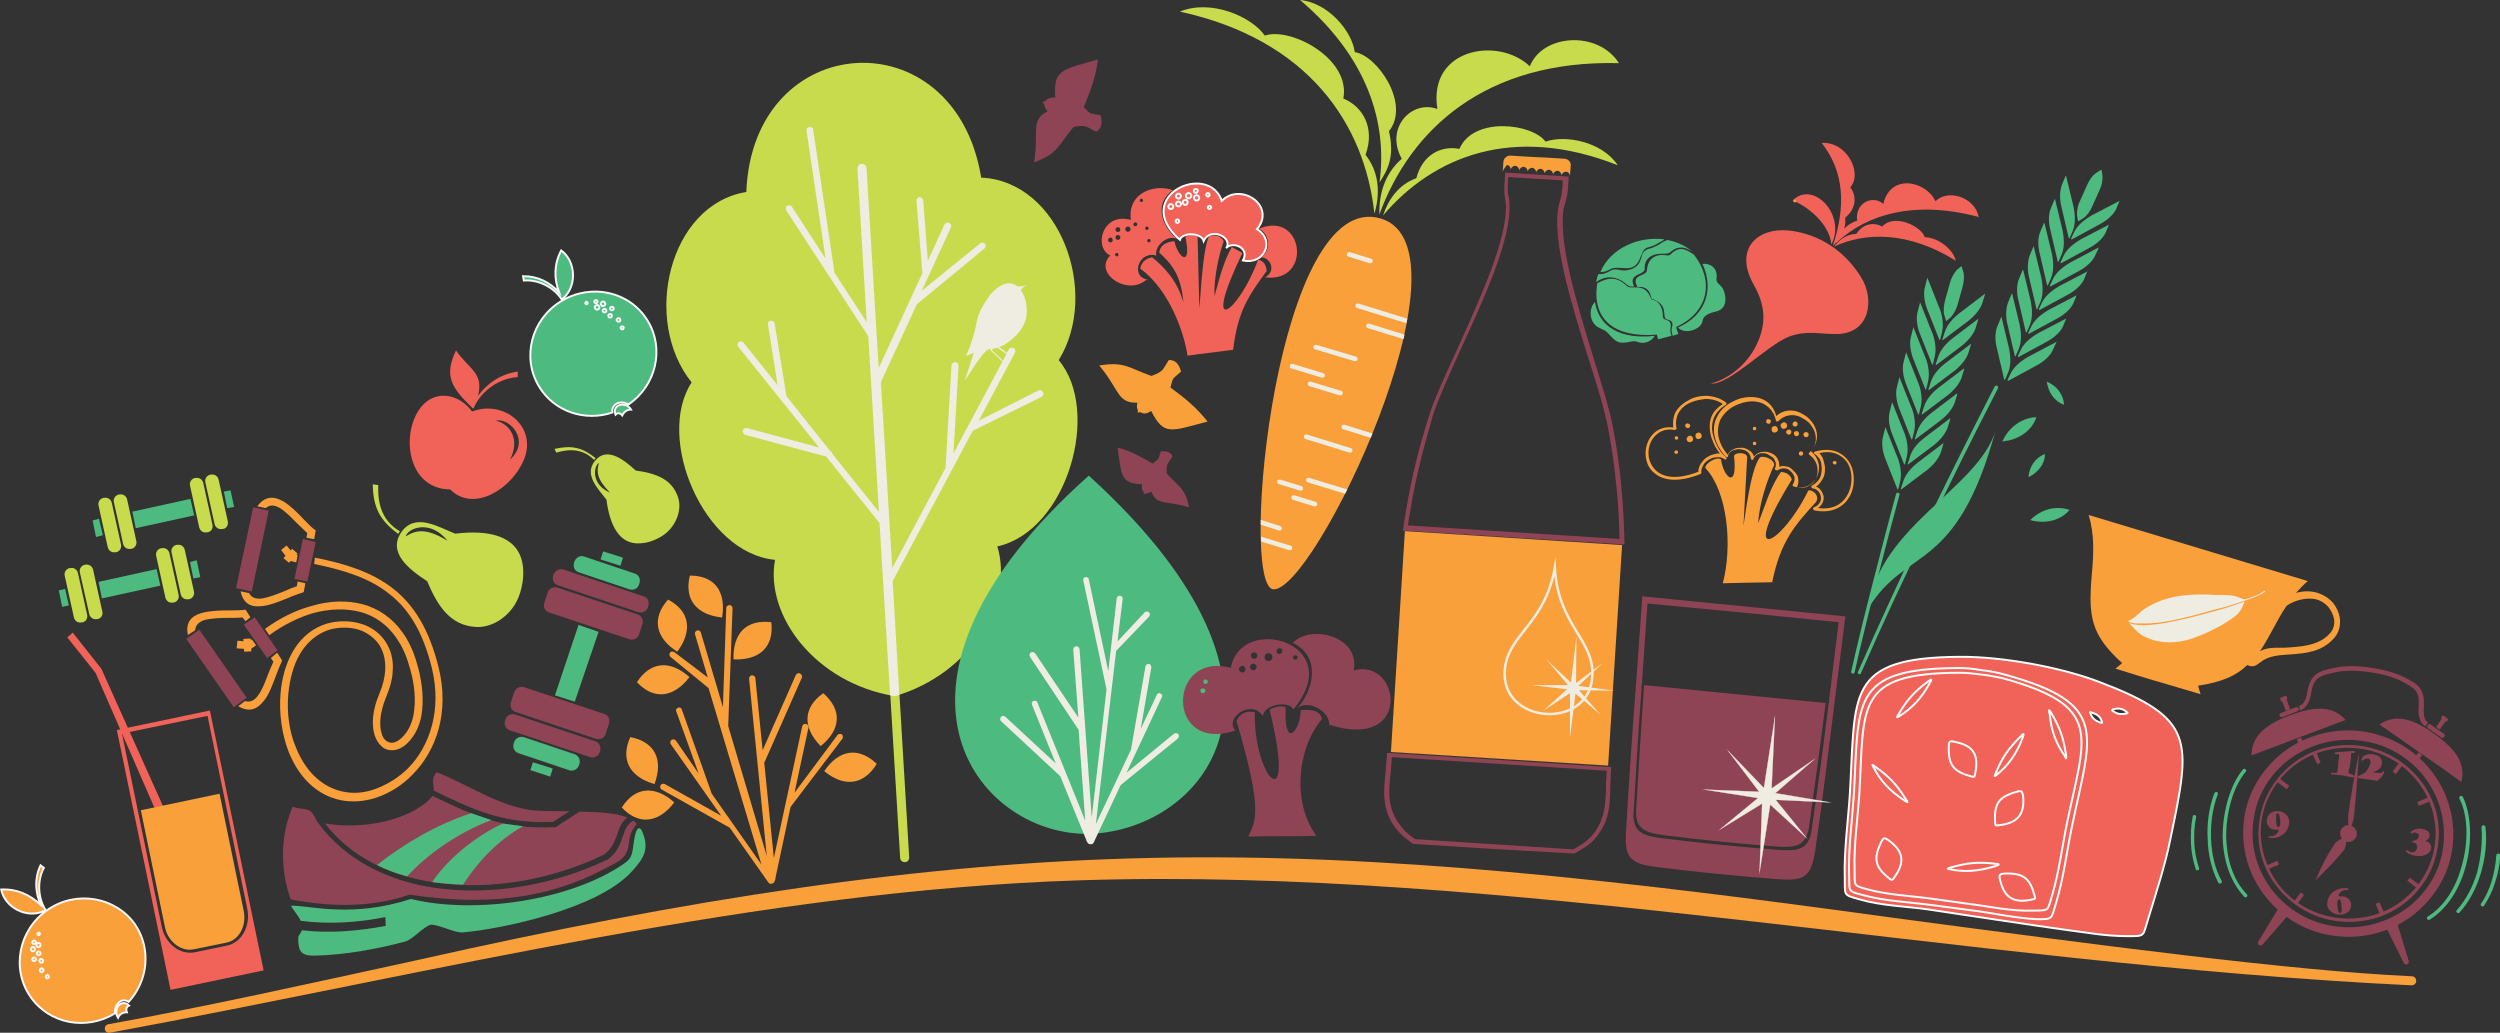 <?xml version="1.0" encoding="utf-8"?>
<!-- Generator: Adobe Illustrator 23.0.1, SVG Export Plug-In . SVG Version: 6.00 Build 0)  -->
<svg version="1.1" id="Layer_1" xmlns="http://www.w3.org/2000/svg" xmlns:xlink="http://www.w3.org/1999/xlink" x="0px" y="0px"
	 viewBox="0 0 1270.9 525" style="enable-background:new 0 0 1270.9 525;" xml:space="preserve">
<rect x="0" y="0" width="1270.9" height="525" fill="#333333" stroke="none"/>
<style type="text/css">
	.st0{fill:#F9A03B;}
	.st1{fill:#EFECE1;}
	.st2{fill:#C8DB4C;}
	.st3{fill:#F16358;}
	.st4{fill:#F16358;stroke:#FFFFFF;stroke-miterlimit:10;}
	.st5{fill:#4DBB80;}
	.st6{fill:#4DBB80;stroke:#4DBB80;stroke-width:0.18;stroke-miterlimit:22.926;}
	.st7{fill:#4DBB80;stroke:#F9F9FA;stroke-miterlimit:10;}
	.st8{fill:#8F4455;}
	.st9{fill:#F9A03B;stroke:#EFECE1;stroke-width:1.278;stroke-miterlimit:22.926;}
	.st10{fill:#4DBB80;stroke:#4DBB80;stroke-width:0.123;stroke-miterlimit:22.926;}
	.st11{fill:#EFECE1;stroke:#EFECE1;stroke-width:0.13;stroke-miterlimit:22.926;}
	.st12{fill:#8F4455;stroke:#8F4455;stroke-width:0.112;stroke-miterlimit:22.926;}
	.st13{fill:#8F4455;stroke:#8F4455;stroke-width:0.293;stroke-miterlimit:22.926;}
	.st14{fill:#F9A03B;stroke:#FBF9FB;stroke-miterlimit:10;}
</style>
<g>
	<path class="st0" d="M1097.4,346.6c-5.4-1.5-13.6-4.1-22-6.7c1.1-0.9,2.4-1.9,3.4-2.8c-15.7-14.4-17.2-23.2-15.5-44.1
		c1.1-11.4,1.5-21.3-1.5-31.2c20,6,40,12.1,55.7,16.8c15.7,4.7,35.7,10.8,55.7,16.8c-2.2,1.9-4.1,3.9-6,6c4.7-1.3,8.8-0.9,12.1,0.4
		c2.8,1.1,5.2,2.8,6.9,4.9c1.7,2.2,2.8,4.7,3.2,7.1c0.6,3.7-0.2,7.5-2.6,10.3c-6.2,7.3-14.4,8-22.8,8.6c-5.6,0.4-10.8,0.6-15.1,4.1
		c-2.2,1.7-3.4,2.6-6.5,1.3c-5.8,5.6-12.9,8.6-25,10.5c0.4,1.5,0.9,2.8,1.3,4.3C1110.9,350.7,1102.8,348.1,1097.4,346.6
		L1097.4,346.6L1097.4,346.6z M1162.4,308c-3,4.3-4.5,7.5-7.3,12.5c-2.6,4.7-3.9,7.1-6.2,10.5c5.2-2.6,9.5-1.3,15.3-1.9
		c7.5-0.6,15.1-1.3,20.4-7.3c1.7-1.9,2.4-4.7,1.9-7.3c-0.4-1.9-1.3-3.9-2.6-5.6c-1.3-1.7-3.2-3-5.4-3.9
		C1174.6,303.5,1167.3,304.4,1162.4,308L1162.4,308L1162.4,308z"/>
	<path class="st1" d="M1081.7,315.8c4.3-1.9,5.4-4.3,8.8-6.5c10.1-6.2,19.6-7.3,32.1-7.1c4.5,0.6,8.4,0,12.5,0.6
		c1.7,0.2,3.7,1.3,5.8,1.9c2.2-0.4,7.5-2.2,10.1-4.3c0.4,0.2,0.4,0.2,0.6,0.4c-4.3,3-14.4,5.8-19.6,7.5c-13.8,3.4-30.3,9.3-44.3,8.6
		C1085.1,317.1,1083.2,316.7,1081.7,315.8L1081.7,315.8L1081.7,315.8z"/>
	<path class="st1" d="M1082.3,316.7c7.1,2.8,20-0.2,30.6-2.6c9.7-2.6,18.9-4.7,28.2-8.4c-1.1,3-1.9,4.9-4.5,7.3c-3,2.2-6,4.3-9.5,6
		c-3.4,1.9-7.5,3.7-12.1,5.4c-8,2.8-17,3.2-25-0.9C1087.5,322.5,1085.1,319.7,1082.3,316.7L1082.3,316.7z"/>
	<g>
		<path class="st2" d="M698.7,108.6c-4.9-45.3-33.3-88.4-98.9-102.7c15.8-6.5,36.4,2.5,43.2,12.2c12.8-4.5,43.8,11.5,39.9,32
			c9.7,3.9,16.3,14.7,11.3,28.6C701.7,88.4,701.4,99.5,698.7,108.6L698.7,108.6L698.7,108.6z"/>
		<path class="st2" d="M703.1,109.5C728.5,79.7,769,62.9,822.4,84c-8.1-12.2-26.9-15.5-36.7-12c-6.9-9.3-36.7-12.9-43.8,3.7
			c-8.9-1.8-18.7,2.6-21.9,14.9C710.7,93.9,705.6,101.9,703.1,109.5L703.1,109.5L703.1,109.5z"/>
		<path class="st2" d="M701.2,109.1c15.8-43.3,53.9-78.7,121.8-77c-10.5-16.6-38.7-15-45.3,1.6c-16-15.3-51.9-9.2-47,21.7
			c-13.1-4.8-26.8,9.7-18.1,25.3C703.4,88.7,701,99.6,701.2,109.1L701.2,109.1L701.2,109.1z"/>
		<path class="st2" d="M701.3,92.7c4.1-30.3-6.1-63.6-40.4-92.7c14.6,1.4,26.6,16.3,27.8,26.5c11.3,1.6,28.5,26.2,17.4,40.2
			C709.1,79.8,705.4,86.5,701.3,92.7L701.3,92.7L701.3,92.7z"/>
		<path class="st0" d="M646.8,299.5c-16.9-5.4,2.4-204.3,55.2-188.4C752,126.4,667,304,646.8,299.5L646.8,299.5L646.8,299.5z"/>
		<path class="st1" d="M641,272.8l15.1,4.6c0.6,0.1,0.9,0.8,0.8,1.5c-0.1,0.6-0.8,0.9-1.5,0.8l-14.3-4.4
			C641.1,274.4,641.1,273.5,641,272.8L641,272.8L641,272.8z M640.9,266.7c0-0.9,0.1-1.7,0-2.4l9.9,3.1c0.6,0.1,0.9,0.8,0.8,1.5
			c-0.1,0.6-0.8,0.9-1.5,0.8L640.9,266.7L640.9,266.7z M715.4,162c-0.2,0.8-0.3,1.5-0.5,2.3l-25-7.7c-0.6-0.1-0.9-0.8-0.8-1.5
			c0.1-0.6,0.8-0.9,1.5-0.8L715.4,162L715.4,162z M714,170.1c-0.2,0.8-0.3,1.5-0.5,2.3l-18.2-5.6c-0.6-0.1-0.9-0.8-0.8-1.5
			c0.1-0.6,0.8-0.9,1.5-0.8L714,170.1L714,170.1z M697.7,220.4c-0.4,0.8-0.5,1.4-0.9,2.2l-14-4.4c-0.6-0.1-0.9-0.8-0.8-1.5
			c0.1-0.6,0.8-0.9,1.5-0.8L697.7,220.4L697.7,220.4z M684.9,248.8c-0.4,0.8-0.7,1.4-1.1,2.2l-19-5.8c-0.6-0.1-0.9-0.8-0.8-1.5
			c0.1-0.6,0.8-0.9,1.5-0.8L684.9,248.8L684.9,248.8z M668.5,177.6c-0.6-0.1-0.9-0.8-0.8-1.5c0.1-0.6,0.8-0.9,1.5-0.8l20.1,6
			c0.6,0.1,0.9,0.8,0.8,1.5c-0.1,0.6-0.8,0.9-1.5,0.8L668.5,177.6L668.5,177.6z M656.5,187.3c-0.6-0.1-0.9-0.8-0.8-1.5
			c0.1-0.6,0.8-0.9,1.5-0.8l15.5,4.7c0.6,0.1,0.9,0.8,0.8,1.5c-0.1,0.6-0.8,0.9-1.5,0.8L656.5,187.3L656.5,187.3z M665.6,196.3
			c-0.6-0.1-0.9-0.8-0.8-1.5c0.1-0.6,0.8-0.9,1.5-0.8l15.5,4.7c0.6,0.1,0.9,0.8,0.8,1.5c-0.1,0.6-0.8,0.9-1.5,0.8L665.6,196.3
			L665.6,196.3z M663.7,223.2c-0.6-0.1-0.9-0.8-0.8-1.5c0.1-0.6,0.8-0.9,1.5-0.8l22.3,6.9c0.6,0.1,0.9,0.8,0.8,1.5
			c-0.1,0.6-0.8,0.9-1.5,0.8L663.7,223.2L663.7,223.2z M685.5,130.5c-0.6-0.1-0.9-0.8-0.8-1.5c0.1-0.6,0.8-0.9,1.5-0.8l10.8,3.3
			c0.6,0.1,0.9,0.8,0.8,1.5c-0.1,0.6-0.8,0.9-1.5,0.8L685.5,130.5L685.5,130.5z M650.1,246.1c-0.6-0.1-0.9-0.8-0.8-1.5
			c0.1-0.6,0.8-0.9,1.5-0.8l10.8,3.3c0.6,0.1,0.9,0.8,0.8,1.5c-0.1,0.6-0.8,0.9-1.5,0.8L650.1,246.1L650.1,246.1z M657.3,254.1
			c-0.6-0.1-0.9-0.8-0.8-1.5c0.1-0.6,0.8-0.9,1.5-0.8l10.8,3.3c0.6,0.1,0.9,0.8,0.8,1.5c-0.1,0.6-0.8,0.9-1.5,0.8L657.3,254.1
			L657.3,254.1z"/>
	</g>
	<g>
		<path class="st3" d="M579.6,136.5c14,10.1,22,30.8,24.1,44.3c7.7-1.1,15.5-1.9,23.2-3c2.2-19.6,8.2-28,17-40
			c-0.2-3.4-1.7-5.2-4.3-5.8c-10.1,27.3-29.5,41.1-8-3.4l-5.4-3c-4.3,7.5-6.5,16.6-8.8,25c-0.4-9.3,2.2-20.9,4.7-28
			c-1.3-2.6-4.7-3.7-7.5-2.4c-3.4,6.9-4.3,32.1-4.9,36.6l-0.9-36.6c-2.2-0.9-4.7-0.9-6.2,0.2c3.4,15.9-3.7,10.8-5.6,2.2
			c-4.7,0.4-7.3,2.4-7.7,5.8c7.5,6.7,11.2,12.9,12.3,25.4c-3.2-11.8-10.8-18.9-15.9-23C583.1,131.2,580.5,132.7,579.6,136.5
			L579.6,136.5L579.6,136.5z"/>
		<path class="st3" d="M583.3,142.1c0-0.2,0-0.4,0-0.4c-9.5,9.5-27.8-2.8-18.9-11.8c-8.6-4.1-4.1-22.2,10.5-18.1
			c-1.9-14,12.3-18.5,21.3-15.1c-10.8,7.7-4.1,20.4,2.8,25.2c-4.7-3.4-12.3,2.8-11.2,8C579,127.3,574.4,140.6,583.3,142.1
			L583.3,142.1L583.3,142.1z M573.8,115.2c-0.6-0.2-1.5,0.2-1.7,0.9c-0.2,0.6,0.2,1.5,0.9,1.7c0.6,0.2,1.5-0.2,1.7-0.9
			C574.9,116.1,574.4,115.5,573.8,115.2L573.8,115.2L573.8,115.2z M568.6,115.5c-0.6-0.2-1.3,0.2-1.5,0.9s0.2,1.3,0.9,1.5
			s1.3-0.2,1.5-0.9C569.5,116.3,569.3,115.7,568.6,115.5L568.6,115.5L568.6,115.5z M568.6,119.5c-0.6-0.2-1.3,0.2-1.5,0.9
			s0.2,1.3,0.9,1.5s1.3-0.2,1.5-0.9C569.7,120.4,569.3,119.8,568.6,119.5L568.6,119.5L568.6,119.5z M564.8,120.8
			c-0.6-0.2-1.3,0.2-1.5,0.9s0.2,1.3,0.9,1.5s1.3-0.2,1.5-0.9C565.6,121.5,565.4,120.8,564.8,120.8L564.8,120.8L564.8,120.8z
			 M568,128.6c-0.4-0.2-1.1,0.2-1.1,0.6c-0.2,0.4,0.2,1.1,0.6,1.1c0.4,0.2,1.1-0.2,1.1-0.6C568.6,129.2,568.4,128.8,568,128.6
			L568,128.6L568,128.6z M577.5,113.1c-0.6-0.2-1.1,0.2-1.3,0.6c-0.2,0.6,0.2,1.1,0.6,1.3c0.6,0.2,1.1-0.2,1.3-0.6
			C578.3,113.9,578.1,113.3,577.5,113.1L577.5,113.1L577.5,113.1z M583.3,115.2c-0.4-0.2-0.9,0.2-1.1,0.6c-0.2,0.4,0.2,0.9,0.6,1.1
			c0.4,0.2,0.9-0.2,1.1-0.6C583.9,115.7,583.7,115.2,583.3,115.2L583.3,115.2L583.3,115.2z M584.3,121.5c-0.4-0.2-0.9,0.2-1.1,0.6
			c-0.2,0.4,0.2,0.9,0.6,1.1c0.4,0.2,0.9-0.2,1.1-0.6C585,122.1,584.8,121.7,584.3,121.5L584.3,121.5L584.3,121.5z M580.5,101
			c-0.4-0.2-0.9,0.2-1.1,0.6c-0.2,0.4,0.2,0.9,0.6,1.1c0.4,0.2,0.9-0.2,1.1-0.6C581.1,101.7,580.9,101.3,580.5,101L580.5,101
			L580.5,101z"/>
		<path class="st4" d="M623.3,126.2c2.8-3.7,12.3-0.6,8.6,6.2c10.8,2.4,16.6-10.1,7.1-15.9c9.9-11.8-8.2-24.1-17.9-14.4
			c-6.9-20.2-46.5-2.2-21.3,19.8c1.1-3.9,11-3.7,12.1,0.6C615.3,115,627.2,120.8,623.3,126.2L623.3,126.2L623.3,126.2z M608.7,99.3
			c-0.6-0.2-1.5,0.2-1.7,0.9s0.2,1.5,0.9,1.7c0.6,0.2,1.5-0.2,1.7-0.9C609.7,100.2,609.3,99.5,608.7,99.3L608.7,99.3L608.7,99.3z
			 M604.6,98.2c-0.6-0.2-1.5,0.2-1.7,0.9c-0.2,0.6,0.2,1.5,0.9,1.7c0.6,0.2,1.5-0.2,1.7-0.9C605.9,99.3,605.4,98.5,604.6,98.2
			L604.6,98.2L604.6,98.2z M602.8,101.7c-0.6-0.2-1.3,0.2-1.5,0.9c-0.2,0.6,0.2,1.3,0.9,1.5s1.3-0.2,1.5-0.9
			C603.9,102.5,603.5,101.7,602.8,101.7L602.8,101.7L602.8,101.7z M599.4,98.5c-0.6-0.2-1.3,0.2-1.5,0.9s0.2,1.3,0.9,1.5
			c0.6,0.2,1.3-0.2,1.5-0.9C600.3,99.3,600.1,98.7,599.4,98.5L599.4,98.5L599.4,98.5z M599.4,102.5c-0.6-0.2-1.3,0.2-1.5,0.9
			s0.2,1.3,0.9,1.5c0.6,0.2,1.3-0.2,1.5-0.9C600.5,103.4,600.1,102.8,599.4,102.5L599.4,102.5L599.4,102.5z M595.5,103.8
			c-0.6-0.2-1.3,0.2-1.5,0.9s0.2,1.3,0.9,1.5c0.6,0.2,1.3-0.2,1.5-0.9C596.6,104.7,596.2,104,595.5,103.8L595.5,103.8L595.5,103.8z
			 M598.8,111.6c-0.4-0.2-1.1,0.2-1.1,0.6c-0.2,0.4,0.2,1.1,0.6,1.1c0.4,0.2,1.1-0.2,1.1-0.6C599.6,112.2,599.2,111.8,598.8,111.6
			L598.8,111.6L598.8,111.6z M608.2,96.1c-0.6-0.2-1.1,0.2-1.3,0.6s0.2,1.1,0.6,1.3c0.6,0.2,1.1-0.2,1.3-0.6
			C609.1,96.9,608.9,96.3,608.2,96.1L608.2,96.1L608.2,96.1z M614.3,98.2c-0.4-0.2-0.9,0.2-1.1,0.6c-0.2,0.4,0.2,0.9,0.6,1.1
			c0.4,0.2,0.9-0.2,1.1-0.6C614.9,98.9,614.7,98.2,614.3,98.2L614.3,98.2L614.3,98.2z M615.1,104.7c-0.4-0.2-0.9,0.2-1.1,0.4
			c-0.2,0.4,0.2,0.9,0.6,1.1c0.4,0.2,0.9-0.2,1.1-0.6C615.8,105.1,615.5,104.7,615.1,104.7L615.1,104.7L615.1,104.7z"/>
		<path class="st3" d="M641.2,130.9c4.3-0.2,8,6.7,1.9,10.1c24.3,3,19.8-34.4-3.2-24.7C643.5,117.4,647.8,125.4,641.2,130.9
			L641.2,130.9L641.2,130.9z"/>
	</g>
	<g>
		<path class="st0" d="M875.8,296.5c8.5-0.2,16.9-0.4,25.1-0.5c4.2-20.7,11.6-29.2,22.4-40.9c1.8-3.5-1.9-6.2-4-5.8
			c-13.7,28.1-36.2,39.6-8.4-5.5c-0.8-2.4-2.6-3.6-5.5-3.9c-5.4,7.4-8.1,17.4-11.6,26c0.5-9.9,4.6-22.1,8.1-29.4
			c0.3-3.2-6.5-5.6-7.6-3.5c-4.6,6.9-7.1,29.5-8,34.4l1.9-35.1c-0.2-2.5-6.2-2.5-6.7-0.5c2,17.2-5.3,11.2-6.6,1.7
			c-2.3-1.7-8.6,2.4-7.9,4.5C878.1,249.7,880.9,277.2,875.8,296.5L875.8,296.5L875.8,296.5z"/>
		<path class="st0" d="M851.7,229c0.6-0.1,1,0.1,1.3,0.4c0.1,0.6-0.1,1-0.4,1.3c-0.6,0.1-1-0.1-1.3-0.4
			C851,230.1,851.2,229.5,851.7,229L851.7,229L851.7,229z"/>
		<path class="st0" d="M851.8,221.8c0.6-0.1,1,0.1,1.3,0.4c0.1,0.6-0.1,1-0.4,1.3c-0.6,0.1-1-0.1-1.3-0.4
			C851.3,222.5,851.5,221.8,851.8,221.8L851.8,221.8L851.8,221.8z"/>
		<path class="st0" d="M857.4,215.3c0.6-0.1,1.3,0.1,1.7,0.6s-0.1,1.3-0.6,1.7c-0.6,0.1-1.3-0.1-1.7-0.6
			C856.6,216.1,856.8,215.4,857.4,215.3L857.4,215.3L857.4,215.3z"/>
		<path class="st0" d="M862.8,220.1c0.8-0.5,1.9-0.1,2.1,0.8c0.5,0.8,0.1,1.9-0.8,2.1c-0.8,0.5-1.9,0.1-2.1-0.8
			C861.8,221.3,861.9,220.3,862.8,220.1L862.8,220.1L862.8,220.1z"/>
		<path class="st0" d="M858.4,221.7c0.8-0.5,1.9-0.1,2.1,0.8c0.5,0.8,0.1,1.9-0.8,2.1c-0.8,0.5-1.9,0.1-2.1-0.8
			C857.1,223.2,857.6,222.2,858.4,221.7L858.4,221.7L858.4,221.7z"/>
		<path class="st0" d="M852.3,217.9c-0.6-3-0.2-5.6,0.9-7.8c1.1-2.1,3.2-4.1,5.8-5.3s5.3-1.7,8.1-2c3.1,0,6.5,0.9,8.7,2.6
			c-1.4,0.9-2.5,1.8-3.5,2.9c-2.6,2.7-3.4,6.4-3.1,9.5l0,0c0.1,3.4,1.4,6.6,2.9,9.5c0.6,1.1,1.4,2.2,2.3,3.3
			c-0.7-0.2-1.3-0.1-2.2,0.1c-1.2,0.3-2.4,0.5-3.8,1.4c-1.1,0.6-2.2,1.4-2.9,2.5c-1.3,1.5-2.2,3.3-2.1,5.2
			c-10.5,4.1-17.3,3-21.2-0.3c-2.3-2-3.8-4.9-4.1-7.7c-0.3-3.1,0.3-6.1,2-8.6c2.2-3.3,6.1-5.7,11.3-4.6c0.3-0.1,0.6-0.1,0.8-0.5
			L852.3,217.9L852.3,217.9L852.3,217.9z M851.8,209.5c-1.1,2.1-1.5,4.7-1.2,7.8c-5.5-0.7-9.4,1.6-11.8,5.3
			c-1.7,2.6-2.5,6.2-2.2,9.3c0.4,3.4,1.7,6.6,4.7,8.8c4.2,3.5,11.7,4.8,23.1,0.3l0,0c0.3-0.1,0.5-0.4,0.5-0.7
			c-0.3-1.5,0.6-3.3,1.5-4.7c0.8-0.8,1.6-1.6,2.7-2.1c1.1-0.6,2-1,3.3-1c1.5-0.3,3.1,0,4.3,1l0,0c0.4,0.2,0.7,0.2,0.9-0.2
			s0.2-0.7-0.2-0.9c-1.5-1.3-3.2-3.1-4.3-5.4c-1.5-2.8-2.5-5.8-2.8-8.9l0,0c0-3.1,0.6-6.1,2.9-8.8c1-1.2,2.3-2.4,4-3.4
			c0,0,0,0,0.3-0.1c0.2-0.4,0.2-0.7,0.1-1c-2.7-2.3-6.4-3.4-10.2-3.6c-2.8,0-6.2,0.6-8.7,2.1C855.6,204.9,853.2,207,851.8,209.5
			L851.8,209.5L851.8,209.5z"/>
		<path class="st0" d="M891.5,224.6c0.6-0.1,1,0.1,1.3,0.4c0.1,0.6-0.1,1-0.4,1.3c-0.6,0.1-1-0.1-1.3-0.4
			C891,225.3,891.2,224.7,891.5,224.6L891.5,224.6L891.5,224.6z"/>
		<path class="st0" d="M891.5,217c0.6-0.1,1,0.1,1.3,0.4c0.1,0.6-0.1,1-0.4,1.3c-0.6,0.1-1-0.1-1.3-0.4
			C891,217.8,891.2,217.1,891.5,217L891.5,217L891.5,217z"/>
		<path class="st0" d="M898.5,213.1c0.6-0.1,1.3,0.1,1.7,0.6c0.1,0.6-0.1,1.3-0.6,1.7c-0.6,0.1-1.3-0.1-1.7-0.6
			C897.8,214.1,897.9,213.2,898.5,213.1L898.5,213.1L898.5,213.1z"/>
		<path class="st0" d="M915.2,229.5c0.6-0.1,1.3,0.1,1.4,0.7c0.1,0.6-0.1,1.3-0.7,1.4c-0.6,0.1-1.3-0.1-1.4-0.7
			S914.6,229.6,915.2,229.5L915.2,229.5L915.2,229.5z"/>
		<path class="st0" d="M917.6,219.8c0.5-0.4,1.6,0,1.7,0.6c0.4,0.5,0,1.6-0.6,1.7c-0.5,0.4-1.6,0-1.7-0.6
			C916.6,221,916.7,220,917.6,219.8L917.6,219.8L917.6,219.8z"/>
		<path class="st0" d="M912.7,219.3c0.5-0.4,1.6,0,1.7,0.6c0.4,0.5,0,1.6-0.6,1.7c-0.5,0.4-1.6,0-1.7-0.6
			C911.7,220.1,912.1,219.4,912.7,219.3L912.7,219.3L912.7,219.3z"/>
		<path class="st0" d="M912,214.4c0.5-0.4,1.6,0,1.7,0.6c0.4,0.5,0,1.6-0.6,1.7c-0.5,0.4-1.6,0-1.7-0.6
			C911,215.5,911.5,214.8,912,214.4L912,214.4L912,214.4z"/>
		<path class="st0" d="M908.8,218.5c0.5-0.4,1.6,0,1.7,0.6c0.4,0.5,0,1.6-0.6,1.7c-0.5,0.4-1.6,0-1.7-0.6
			C907.8,219.6,908,219,908.8,218.5L908.8,218.5z"/>
		<path class="st0" d="M906.2,214.9c0.8-0.5,1.9-0.1,2.1,0.8c0.5,0.8,0.1,1.9-0.8,2.1c-0.8,0.5-1.9,0.1-2.1-0.8
			C904.8,216.2,905.3,215.4,906.2,214.9L906.2,214.9L906.2,214.9z"/>
		<path class="st0" d="M901.5,216.8c0.8-0.5,1.9-0.1,2.1,0.8c0.5,0.8,0.1,1.9-0.8,2.1c-0.8,0.5-1.9,0.1-2.1-0.8
			C900.5,218,900.6,217,901.5,216.8L901.5,216.8L901.5,216.8z"/>
		<path class="st0" d="M903.6,239.1c1.4-0.9,2.9-1.2,4.2-0.9l0,0c1,0.1,1.7,0.6,2.5,1.4c0.7,0.5,1.2,1.3,1.7,2.2
			c0.6,1.4,0.3,3.1-0.6,4.5c-0.2,0.4-0.2,0.7,0.2,0.9l0,0l0,0c3.4,1.2,6.4,0.6,8.6-0.8c1.4-0.9,2.4-2.1,3.3-3.8
			c0.7-1.4,1.3-3.1,1.2-5c0-2.8-1.3-6-4.2-8.3c3.6-3.9,3.9-8.4,2.2-12.1c-0.7-1.8-1.9-3.1-3.1-4.4c-1.2-1.3-3-2.2-4.7-3.1
			c-3.8-1.7-8.5-1.4-11.9,1.8c-1.5-5.7-5.6-8.9-10.5-9.5c-3.6-0.5-7.9,0.1-11.5,2.1c-3.7,1.7-6.6,4.5-8.4,8.3
			c-2.4,5.2-1.9,12.4,4.7,19.8c0.4,0.2,0.7,0.2,1,0.1c0.3-0.1,0.2-0.4,0.2-0.4l0,0c0-1.6,1.1-2.4,2.8-3.1c0.9-0.2,1.5-0.3,2.4-0.5
			c1,0.1,1.9,0.2,2.6,0.4c2,0.5,3.6,2.1,3.8,4.6c0.1,0.3,0.4,0.5,0.7,0.5c0.3-0.1,0.6-0.1,0.5-0.4l0,0c1.1-2.4,3.1-3.2,5.4-3
			c1,0.1,1.6,0.3,2.4,0.8c0.7,0.5,1.5,1,2.2,1.4c1.2,1.3,2,3.4,1.1,5.4c-0.2,0.4-0.2,0.7,0.2,0.9
			C903.3,239.2,903.6,239.1,903.6,239.1L903.6,239.1L903.6,239.1z M908.3,237.2c-1.3-0.4-2.6-0.4-3.8,0.1c0.2-1.9-0.5-4-1.7-5.3
			c-0.8-0.8-1.5-1.3-2.6-1.7c-1-0.4-2.1-0.8-3-0.6c-1.9-0.2-4.3,0.6-5.5,2.4c-0.7-2.1-2.3-3.3-4.3-4.1c-1-0.4-2-0.5-2.9-0.3
			c-1-0.1-2.2,0.1-3,0.6c-1.4,0.6-2.8,1.5-3.2,2.9c-5.5-6.7-5.8-12.7-3.9-17.5c1.6-3.2,4.4-6,7.9-7.6s7.1-2.4,10.6-1.9
			c4.5,0.6,8.7,3.9,9.9,9.6l0,0l0.1,0.3c0.4,0.2,0.7,0.2,1,0.1c3.4-3.5,7.7-3.8,11.2-2.3c1.4,0.7,2.9,1.6,4.4,2.9
			c1.2,1.3,2.1,2.7,2.8,4.2c1.4,3.5,1.3,7.6-2.7,11.3l0,0l0,0c-0.2,0.4-0.2,0.7,0.2,0.9c3,2.2,4.2,5.1,4.2,8c0,1.6-0.3,2.9-1,4.3
			c-0.7,1.4-1.7,2.6-2.8,3.1c-1.9,1.3-4,1.8-6.7,1.1c0.9-1.8,0.8-3.6,0.5-5.1c-0.3-1.2-1-2-1.8-2.8
			C910.6,238,909.5,237.2,908.3,237.2L908.3,237.2L908.3,237.2z"/>
		<path class="st0" d="M932.3,234.4c0.6-0.1,1,0.1,1.3,0.4c0.1,0.6-0.1,1-0.4,1.3c-0.6,0.1-1-0.1-1.3-0.4
			C931.5,235.2,931.7,234.6,932.3,234.4L932.3,234.4L932.3,234.4z"/>
		<path class="st0" d="M921.6,248.3c1.3,0.1,2.1,0.8,2.9,1.6c0.4,0.5,0.9,1.4,1.1,2.3c0.2,0.9,0.1,1.9-0.1,2.5
			c-0.4,1.3-1.7,2.6-3.4,3.2c-0.3,0.1-0.5,0.4-0.4,1c0.1,0.3,0.4,0.2,0.4,0.5l0,0c8.2,1.8,14.3-1.1,17.4-5.8c2.2-3,3-6.9,2.9-10.4
			c-0.1-3.8-1.2-7.3-3.6-10c-3.3-3.7-8.5-5.8-16.2-3.6c-0.3,0.1-0.5,0.4-0.5,0.7c0.1,0.3,0.1,0.3,0.4,0.5l0,0
			c0.7,0.2,1.5,1.3,2.4,2.3c0.6,1.1,1.1,2.3,1.1,3.9c0.3,1.5,0,3.1-0.3,4.5c-0.5,2-2,3.9-4.6,5.4c-0.3,0.1-0.5,0.7-0.1,1
			C921.2,248.1,921.3,248.4,921.6,248.3L921.6,248.3L921.6,248.3z M925.5,249.1c-0.5-0.8-1.2-1.3-2.3-1.7c1.9-1.3,3.1-3.2,4-5.2
			c0.6-1.7,0.6-3.3,0.5-5.1c-0.3-1.5-0.6-3-1.2-4.5c-0.5-0.8-1-1.7-1.7-2.2c6-1.6,10.5,0.4,13.3,3.5c2.1,2.4,3.1,5.7,3.1,9.1
			c0.1,3.4-0.8,6.8-2.7,9.7c-2.6,4-7.5,6.6-14.3,5.5c1.4-0.9,2.1-2,2.5-3s0.5-2.3,0.3-3.2C926.6,251.1,926.3,249.8,925.5,249.1
			L925.5,249.1L925.5,249.1z"/>
	</g>
	<g>
		<path class="st3" d="M891.5,144.7c6,10.5,6.1,19.1,2.6,28c-4.9,12.4-15.5,20-24.4,22.3c9.4,0.8,28.5-19.5,39.8-23.9
			c9.5-3.4,15.5-1.1,24.7-1.3c16.9-0.6,18.6-18.1,12-28.7c-8.2-13.4-21.2-22.1-36.6-23.9C893.1,115.5,881.4,126.7,891.5,144.7
			L891.5,144.7L891.5,144.7z"/>
		<path class="st3" d="M931.7,125c6.8-20.2,5.8-37.8-5.6-52.3c12.6-1,21,15.3,14.5,22.5c3.3,4.3,3.2,10.8-2.6,15.5
			c0.2,2.1,0.1,3.9-0.6,5.6c1.7-1.7,4-3.3,6.7-4.1c-1.3-9.2,8.1-13.3,13.3-8.5c3.6-15.8,21.8-11.7,26.5-1.4c6.4-6.4,20-2.1,22,8
			c-32.7-8.7-56.7-1.3-71.8,12.6C933.2,123.6,932.3,124.3,931.7,125L931.7,125L931.7,125z"/>
		<path class="st3" d="M932.3,125.4c15.9-7.5,37.9-7.9,62,7.2c-1.9-7.2-10.6-12.1-15.8-12c-1.8-5.6-15.6-12.3-21.7-5.4
			c-3.9-2.3-9.6-1.8-13.1,3.7C938.5,119,934.8,122.2,932.3,125.4L932.3,125.4L932.3,125.4z"/>
		<path class="st3" d="M911.3,101.9c10.5-10.5,27.4,7.5,19.7,22.4C930.1,114.1,919.4,105.1,911.3,101.9L911.3,101.9L911.3,101.9z"/>
		<path class="st0" d="M912,101.5c0.5-0.1,0.8,0.1,1.1,0.3c0.1,0.5-0.1,0.8-0.3,1.1c-0.5,0.1-0.8-0.1-1.1-0.3
			C911.6,102.1,911.8,101.8,912,101.5L912,101.5L912,101.5z"/>
	</g>
	<g>
		<path class="st5" d="M849.1,167.7c0,0.9,0.3,2.1,0.6,3c-2.4,0.6-4.5,1.2-6.8,1.8c-0.3-1.2-0.3-1.2-0.6-2.4
			c-22,1.8-33.2-8-30.3-26.1c6.5-3.6,10.4-2.7,14.5,0.9c0.9,0.9,1.5,1.2,2.7,1.2c3.6,0,7.4-0.6,9.8,5c0.6,1.5,0.6,0.9,1.8,1.5
			c2.4,0.6,4.5,3.6,4.5,8C845.3,164.1,850.6,160.9,849.1,167.7L849.1,167.7L849.1,167.7z"/>
		<path class="st5" d="M832.5,146c-3-5.3,1.5-5.6,3.3-6.8c0.9-0.6,1.5-0.9,1.5-2.4c0.6-5.3,4.2-7.7,9.2-7.1c2.1,0.3,2.1,0.3,3.6-1.2
			c4.5-3.6,7.1-1.5,11,0.9c10.7,13.9,7.1,29.4-8.9,36.8c-0.3,0.3,1.2,3.6,0.9,3.6c-0.6,0.3-2.1,0.6-2.7,0.9c-0.6-1.2-0.9-3-0.3-4.7
			c0.6-2.4-0.9-3.3-2.7-3.6c-1.5-0.3-1.2-3-1.5-4.5c-0.3-2.1-1.5-3.9-4.5-5.3c-1.5-0.9-1.8-0.3-2.1-1.8
			C838.5,146.6,835.2,145.4,832.5,146L832.5,146L832.5,146z"/>
		<path class="st5" d="M860.4,127.9c-3.6-3-8-5-12.8-5.9c-1.5,0.6-2.7,1.2-3.9,2.1c-2.1,1.2-3.9,2.1-5.6,2.4
			c-1.8,0.6-3.3,1.8-3.6,4.2c-0.9,2.7-1.8,5.9-8,6.8c-0.9,0-2.4,0-3.3-0.3c-1.5-0.3-3.3-0.6-5.3,0.9c-0.3,0-0.3,0.3-0.6,0.3
			c-1.2,0.6-3,1.2-4.7,0.9l0,0c-0.6,1.2-0.9,2.7-1.2,4.2c3.3-2.7,8-3.6,12.8-0.9c2.7,1.5,3.3,3.6,6.5,3c-1.2-2.7-1.2-4.5,1.8-5.9
			c1.2-0.6,3.9-1.5,3.6-3.3c-0.3-5,3.9-7.7,9.2-7.4c1.5,0,3.3,0,4.2-1.2C853,125,856.3,125.3,860.4,127.9L860.4,127.9L860.4,127.9z
			 M846.2,121.7c-13.1-1.8-27.6,4.5-32.6,16.6c1.5,0,2.7-0.3,3.9-0.9c0.3,0,0.3-0.3,0.6-0.3c5.3-3.3,12.5,3.6,16-6.8
			c0.9-2.1,1.5-4.2,4.2-4.7c2.4-0.6,3.9-1.5,5.3-2.4C844.4,122.9,845.3,122.3,846.2,121.7L846.2,121.7L846.2,121.7z"/>
		<path class="st5" d="M865.5,134.2c5.9,12.8,1.8,26.1-12.5,32.3c3.6,3.9,11.9,0.9,12.5-3.3c0.3-3,3.9-4.2,7.4-5
			c4.5-1.2,5.3-6.5,3-11.3c-1.2-2.4-3.6-2.7-3.3-5.3C873.5,135.9,868.7,133.6,865.5,134.2L865.5,134.2L865.5,134.2z"/>
		<path class="st5" d="M841.1,170.7c-11.6,1.5-27.6-0.9-30.3-17.2c-3.3,3.3-3,10.7,2.1,13.1c2.1,1.2,2.7,0.9,4.5,2.7
			c4.2,4.7,5.3,5.6,11,4.5c2.1-0.6,3.3-0.3,5,0.3C837.3,175.1,840.8,172.1,841.1,170.7L841.1,170.7L841.1,170.7z"/>
	</g>
	<path class="st5" d="M946,342.3c-0.2,0.4-0.6,0.6-1.1,0.4c-0.4-0.2-0.6-0.6-0.4-1.1c10.8-24.5,22-48.9,33.6-73s23.7-48.2,35.9-72.1
		c0.2-0.4,0.9-0.6,1.3-0.4c0.4,0.2,0.6,0.9,0.4,1.3c-12.3,23.9-24.3,47.8-35.7,71.9C967.9,293.6,956.7,317.9,946,342.3L946,342.3
		L946,342.3z"/>
	<path class="st5" d="M1017.6,161.7l3.7,15.3c0.4,2.2,1.5,7.7-0.4,12.3l-1.5,3.4c-0.2,0.6-0.4,0.6-0.6,0l-3.7-15.9
		c-0.9-3.4-1.1-8,0.4-11.2l1.7-4.1C1017.4,160.9,1017.6,161.1,1017.6,161.7L1017.6,161.7L1017.6,161.7z"/>
	<path class="st5" d="M1045,174l-13.8,7.3c-1.9,1.1-6.9,4.1-9,8.4l-1.5,3.2c-0.2,0.6-0.2,0.9,0.4,0.6l14.2-7.7
		c3.2-1.7,6.7-4.5,8.2-7.7l1.9-4.1C1045.6,173.8,1045.4,173.5,1045,174L1045,174L1045,174z"/>
	<path class="st5" d="M1023,149.7l3.7,15.3c0.4,2.2,1.5,7.7-0.4,12.3l-1.5,3.4c-0.2,0.6-0.4,0.6-0.6,0l-3.7-15.9
		c-0.9-3.4-0.9-8,0.4-11.2l1.7-4.1C1022.8,149,1023,149,1023,149.7L1023,149.7L1023,149.7z"/>
	<path class="st5" d="M1050.4,161.9l-14,7.3c-1.9,1.1-6.9,4.1-9,8.4l-1.5,3.2c-0.2,0.6-0.2,0.9,0.4,0.6l14.2-7.7
		c3.2-1.7,6.7-4.5,8.2-7.7L1050.4,161.9C1051,161.7,1050.8,161.7,1050.4,161.9L1050.4,161.9L1050.4,161.9z"/>
	<path class="st5" d="M1028.6,137.6l3.7,15.3c0.4,2.2,1.5,7.7-0.4,12.3l-1.5,3.4c-0.2,0.6-0.4,0.6-0.6,0l-3.7-15.9
		c-0.9-3.4-1.1-8,0.4-11.2l1.7-4.1C1028.4,137,1028.4,137,1028.6,137.6L1028.6,137.6L1028.6,137.6z"/>
	<path class="st5" d="M1055.7,150.1l-14,7.3c-1.9,1.1-6.9,4.1-9,8.4l-1.5,3.2c-0.2,0.6-0.2,0.9,0.4,0.6l14.2-7.7
		c3.2-1.7,6.7-4.5,8.2-7.7L1055.7,150.1C1056.4,149.7,1056.4,149.7,1055.7,150.1L1055.7,150.1L1055.7,150.1z"/>
	<path class="st5" d="M1034,125.8l3.7,15.3c0.4,2.2,1.5,7.7-0.4,12.3l-1.5,3.4c-0.2,0.6-0.4,0.6-0.6,0l-3.7-15.9
		c-0.9-3.4-0.9-8,0.4-11.2l1.7-4.1C1033.8,124.9,1033.8,125.1,1034,125.8L1034,125.8L1034,125.8z"/>
	<path class="st5" d="M1061.1,138l-14,7.3c-1.9,1.1-6.9,4.1-9,8.4l-1.5,3.2c-0.2,0.6-0.2,0.9,0.4,0.6l14.2-7.7
		c3.2-1.7,6.7-4.5,8.2-7.7L1061.1,138C1061.8,137.8,1061.8,137.8,1061.1,138L1061.1,138L1061.1,138z"/>
	<path class="st5" d="M1039.4,113.7l3.7,15.3c0.4,2.2,1.5,7.7-0.4,12.3l-1.5,3.4c-0.2,0.6-0.4,0.6-0.6,0l-3.7-15.9
		c-0.9-3.4-1.1-8,0.4-11.2l1.7-4.1C1039.2,113.1,1039.2,113.1,1039.4,113.7L1039.4,113.7L1039.4,113.7z"/>
	<path class="st5" d="M1066.5,126l-13.8,7.3c-1.9,1.1-6.9,4.1-9,8.4l-1.5,3.2c-0.2,0.6-0.2,0.9,0.4,0.6l14.2-7.7
		c3.2-1.7,6.7-4.5,8.2-7.7l1.9-4.1C1067.4,125.8,1067.1,125.8,1066.5,126L1066.5,126L1066.5,126z"/>
	<path class="st5" d="M1044.8,101.7l3.7,15.3c0.4,2.2,1.5,7.7-0.4,12.3l-1.5,3.4c-0.2,0.6-0.4,0.6-0.6,0l-3.7-15.9
		c-0.9-3.4-1.1-8,0.4-11.2l1.7-4.1C1044.5,101,1044.8,101.2,1044.8,101.7L1044.8,101.7L1044.8,101.7z"/>
	<path class="st5" d="M1072.1,114.2l-14,7.3c-1.9,1.1-6.9,4.1-9,8.4l-1.5,3.2c-0.2,0.6-0.2,0.9,0.4,0.6l14.2-7.7
		c3.2-1.7,6.7-4.5,8.2-7.7L1072.1,114.2C1072.7,113.7,1072.5,113.7,1072.1,114.2L1072.1,114.2L1072.1,114.2z"/>
	<path class="st5" d="M1050.4,89.8l3.7,15.3c0.4,2.2,1.5,7.7-0.4,12.3l-1.5,3.4c-0.2,0.6-0.4,0.6-0.6,0l-3.7-15.9
		c-0.9-3.4-0.9-8,0.4-11.2l1.7-4.1C1049.9,89.2,1050.1,89.2,1050.4,89.8L1050.4,89.8L1050.4,89.8z"/>
	<path class="st5" d="M1077.5,102.1l-14,7.3c-1.9,1.1-6.9,4.1-9,8.4l-1.5,3.2c-0.2,0.6-0.2,0.9,0.4,0.6l14.2-7.7
		c3.2-1.7,6.7-4.5,8.2-7.7L1077.5,102.1C1078.1,101.9,1078.1,101.9,1077.5,102.1L1077.5,102.1L1077.5,102.1z"/>
	<path class="st5" d="M1061.1,93.9c0.9-2.2,2.6-4.7,4.5-6l2.4-1.5c0.2-0.2,0.2-0.2,0.2,0c0,0,0,0,0.2,0.2l0.4,2.8
		c0.2,2.2-0.4,5.2-1.5,7.3l-3.7,8.2c-0.9,2.2-2.6,4.7-4.5,6l-2.4,1.5c-0.2,0.2-0.2,0.2-0.2,0c0,0,0,0-0.2-0.2l-0.4-2.8
		c-0.2-2.2,0.4-5.2,1.5-7.3L1061.1,93.9L1061.1,93.9z"/>
	<path class="st5" d="M942.8,341.8c-0.2,0.4-0.6,0.9-1.1,0.6s-0.9-0.6-0.6-1.1c3.4-15.1,7.1-30.1,11-45.2s7.7-30.1,11.8-45
		c0.2-0.4,0.6-0.9,1.1-0.6s0.9,0.6,0.6,1.1c-4.1,15.1-8,30.1-11.8,45C949.9,311.7,946.2,326.8,942.8,341.8L942.8,341.8L942.8,341.8z
		"/>
	<path class="st5" d="M958.7,217.7l5.8,14.6c0.9,1.9,2.6,7.5,1.5,12.3l-0.9,3.7c-0.2,0.6-0.4,0.9-0.6,0.2l-6-15.1
		c-1.3-3.2-2.2-7.7-1.3-11.2l1.1-4.3C958.2,217,958.5,217,958.7,217.7L958.7,217.7L958.7,217.7z"/>
	<path class="st5" d="M987.5,225.6l-12.5,9.5c-1.7,1.3-6,4.9-7.5,9.7l-1.1,3.4c-0.2,0.6,0,0.9,0.4,0.4l12.9-9.7
		c2.8-2.2,5.8-5.6,6.9-8.8l1.3-4.3C988.2,225.2,987.9,225.2,987.5,225.6L987.5,225.6L987.5,225.6z"/>
	<path class="st5" d="M962.1,205l5.8,14.6c0.9,1.9,2.6,7.5,1.5,12.3l-0.9,3.7c-0.2,0.6-0.4,0.9-0.6,0.2l-6-15.1
		c-1.3-3.2-2.2-7.7-1.3-11.2l1.1-4.3C961.9,204.3,961.9,204.3,962.1,205L962.1,205L962.1,205z"/>
	<path class="st5" d="M991,212.9l-12.5,9.5c-1.7,1.3-6.2,4.9-7.5,9.7l-1.1,3.4c-0.2,0.6,0,0.9,0.4,0.4l12.9-9.7
		c2.8-2.2,5.8-5.6,6.9-8.8l1.3-4.3C991.6,212.5,991.4,212.5,991,212.9L991,212.9L991,212.9z"/>
	<path class="st5" d="M965.8,192.3l5.8,14.6c0.9,1.9,2.6,7.5,1.5,12.3l-0.9,3.7c-0.2,0.6-0.4,0.9-0.6,0.2l-6-15.1
		c-1.3-3.2-2.2-7.7-1.3-11.2l1.1-4.3C965.3,191.6,965.6,191.6,965.8,192.3L965.8,192.3L965.8,192.3z"/>
	<path class="st5" d="M994.6,200.2l-12.5,9.5c-1.7,1.3-6,4.9-7.5,9.7l-1.1,3.4c-0.2,0.6,0,0.9,0.4,0.4l12.9-9.7
		c2.8-2.2,5.8-5.6,6.9-8.8l1.3-4.3C995,200,995,200,994.6,200.2L994.6,200.2L994.6,200.2z"/>
	<path class="st5" d="M969.2,179.6l5.8,14.6c0.9,1.9,2.6,7.5,1.5,12.3l-0.9,3.7c-0.2,0.6-0.4,0.9-0.6,0.2l-6-15.1
		c-1.3-3.2-2.2-7.7-1.3-11.2l1.1-4.3C969,178.9,969,178.9,969.2,179.6L969.2,179.6L969.2,179.6z"/>
	<path class="st5" d="M998.1,187.5l-12.5,9.5c-1.7,1.3-6,4.9-7.5,9.7l-1.1,3.4c-0.2,0.6,0,0.9,0.4,0.4l12.9-9.7
		c2.8-2.2,5.8-5.6,6.9-8.8l1.3-4.3C998.7,187.3,998.5,187.3,998.1,187.5L998.1,187.5L998.1,187.5z"/>
	<path class="st5" d="M972.9,166.9l5.8,14.6c0.9,1.9,2.6,7.5,1.5,12.3l-0.9,3.7c-0.2,0.6-0.4,0.9-0.6,0.2l-6-15.1
		c-1.3-3.2-2.2-7.7-1.3-11.2l1.1-4.3C972.5,166.2,972.7,166.4,972.9,166.9L972.9,166.9L972.9,166.9z"/>
	<path class="st5" d="M1001.5,175.1l-12.5,9.5c-1.7,1.3-6,4.9-7.5,9.7l-1.1,3.4c-0.2,0.6,0,0.9,0.4,0.4l12.9-9.7
		c2.8-2.2,5.8-5.6,6.9-8.8l1.3-4.3C1002.1,174.6,1002.1,174.6,1001.5,175.1L1001.5,175.1L1001.5,175.1z"/>
	<path class="st5" d="M976.3,154.2l5.8,14.6c0.9,1.9,2.6,7.5,1.5,12.3l-0.9,3.7c-0.2,0.6-0.4,0.9-0.6,0.2l-6-15.1
		c-1.3-3.2-2.2-7.7-1.3-11.2l1.1-4.3C976.1,153.8,976.1,153.8,976.3,154.2L976.3,154.2L976.3,154.2z"/>
	<path class="st5" d="M1005.2,162.4l-12.5,9.5c-1.7,1.3-6,4.9-7.5,9.7l-1.1,3.4c-0.2,0.6,0,0.9,0.4,0.4l12.9-9.7
		c2.8-2.2,5.8-5.6,6.9-8.8l1.3-4.3C1005.8,161.9,1005.6,161.9,1005.2,162.4L1005.2,162.4L1005.2,162.4z"/>
	<path class="st5" d="M980,141.7l5.8,14.6c0.9,1.9,2.6,7.5,1.5,12.3l-0.9,3.7c-0.2,0.6-0.4,0.9-0.6,0.2l-6-15.1
		c-1.3-3.2-2.2-7.7-1.3-11.2l1.1-4.3C979.6,141.1,979.6,141.1,980,141.7L980,141.7L980,141.7z"/>
	<path class="st5" d="M1008.6,149.7l-12.5,9.5c-1.7,1.3-6,4.9-7.5,9.7l-1.1,3.4c-0.2,0.6,0,0.9,0.4,0.4l12.9-9.7
		c2.8-2.2,5.8-5.6,6.9-8.8l1.3-4.3C1009.2,149.2,1009,149.2,1008.6,149.7L1008.6,149.7L1008.6,149.7z"/>
	<path class="st5" d="M991.2,144.1c0.6-2.4,1.9-4.9,3.4-6.7l2.2-1.9c0.2-0.2,0.2-0.2,0.2-0.2s0,0,0.2,0.2l0.9,2.8
		c0.6,2.2,0.2,5.2-0.4,7.5l-2.4,8.6c-0.6,2.4-1.9,4.9-3.4,6.7l-2.2,1.9c-0.2,0.2-0.2,0.2-0.2,0.2s0,0-0.2-0.2l-0.9-2.8
		c-0.6-2.2-0.2-5.2,0.4-7.5L991.2,144.1L991.2,144.1z"/>
	<path class="st5" d="M949.9,309.1c5.4-41.7,56.2-61.1,64.6-90.4C994.6,291.9,969.2,277.5,949.9,309.1L949.9,309.1L949.9,309.1z"/>
	<path class="st6" d="M1018.1,224.3c3.2-7.1,9.7-11.8,17-12.1C1032.7,219,1026.2,223.5,1018.1,224.3L1018.1,224.3L1018.1,224.3z"/>
	<path class="st5" d="M1040.5,194c5.2,2.2,8.4,6.5,8.8,11.8C1044.5,204.1,1041.3,199.6,1040.5,194L1040.5,194L1040.5,194z"/>
	<path class="st5" d="M1031.2,242.6c0.4-5.6,3.7-10.1,8.4-11.8C1039.6,235.5,1036.4,240,1031.2,242.6L1031.2,242.6L1031.2,242.6z"/>
	<path class="st5" d="M1032.1,264.4c5.6-5.6,13.1-7.5,20-5.2C1047.6,264.6,1039.8,266.5,1032.1,264.4L1032.1,264.4L1032.1,264.4z"/>
	<g>
		<path class="st3" d="M240,209.2c-7.7-10.3-20.7-11-27.3-0.4c-8.8,13.8-4.9,39.8,16.1,40c12.3,12.1,31.4-0.6,37.4-14.8
			C273.6,216.9,256,203,240,209.2L240,209.2L240,209.2z M259.2,233.7c5.4-9.9,0.2-18.3-7.1-19.8C258.7,212,270.2,223.8,259.2,233.7
			L259.2,233.7L259.2,233.7z"/>
		<path class="st3" d="M243,201.2c4.9-6.5,11.4-11,20.2-12.3v2.8c-9.5,0.6-18.5,6.9-22.4,15.7l0,0c0,0.2-0.2,0.2-0.2,0.4
			c-11.6-11-14.8-16.8-8.8-29.7C238.1,187.5,246.1,189.4,243,201.2L243,201.2L243,201.2z"/>
	</g>
	<g>
		<path class="st2" d="M217.2,295.5c5.6,13.6,12.3,22.4,24.5,23.2c8,0.6,16.6-4.7,20.9-12.9c3-5.8,4.1-13.8,3-19.4
			c-2.6-14-17-17.2-34.2-15.1c-8.6-3.4-20.2-10.8-27.3-0.9C196.8,280.9,208,289.5,217.2,295.5L217.2,295.5L217.2,295.5z
			 M227.5,274.9c-11-6.7-16.1-5.4-21.3-2.2C207.5,268.4,218.7,263.9,227.5,274.9L227.5,274.9L227.5,274.9z"/>
		<path class="st2" d="M202.4,271.4c-9.3-6.9-12.7-13.3-12.9-25.2l2.8,0.4c-0.4,10.1,2.2,18.3,11,23.5L202.4,271.4L202.4,271.4z"/>
	</g>
	<path class="st7" d="M312.9,210.8c1.1-1.1,2.4-0.9,3.4,0.4c1.1-2.2,2.8-3,4.5-3C318.2,203.9,310.9,205.4,312.9,210.8L312.9,210.8
		L312.9,210.8z M286.6,151.4L286.6,151.4L286.6,151.4c6.9-6.5,6-18.7-1.3-24.1c-3.7,7.1-3.7,14.2-1.1,21.3
		c-4.9-5.2-10.8-8.2-18.3-8.2l0.4,2.2c7.1-0.6,15.1,3.2,19.2,9.5L286.6,151.4L286.6,151.4z M285.3,153.1c15.3-9.3,34.9-4.9,43.9,9.9
		c8.8,14.2,4.3,33.1-9.7,42.6c-3.7-2.4-8.8-0.4-8.2,4.1c-13.8,4.7-29.5-0.4-37.2-13.1C265.1,181.9,270,162.4,285.3,153.1
		L285.3,153.1L285.3,153.1z M303,155.3c0.6-0.4,1.3-0.2,1.5,0.4c0.4,0.6,0.2,1.3-0.4,1.5c-0.6,0.4-1.3,0.2-1.5-0.4
		C302.1,156.3,302.3,155.5,303,155.3L303,155.3L303,155.3z M306,153.5c0.6-0.4,1.3-0.2,1.5,0.4c0.4,0.6,0.2,1.3-0.4,1.5
		c-0.6,0.4-1.3,0.2-1.5-0.4C305.3,154.6,305.3,154,306,153.5L306,153.5L306,153.5z M306.8,157.2c0.4-0.2,1.1-0.2,1.3,0.2
		c0.2,0.4,0.2,1.1-0.2,1.3c-0.4,0.2-1.1,0.2-1.3-0.2C306.2,158.1,306.4,157.4,306.8,157.2L306.8,157.2L306.8,157.2z M310.5,156.1
		c0.4-0.2,1.1-0.2,1.3,0.2s0.2,1.1-0.2,1.3c-0.4,0.2-1.1,0.2-1.3-0.2C309.9,157,310.1,156.5,310.5,156.1L310.5,156.1L310.5,156.1z
		 M309.6,159.8c0.4-0.2,1.1-0.2,1.3,0.2c0.2,0.4,0.2,1.1-0.2,1.3s-1.1,0.2-1.3-0.2C309.2,160.6,309.2,160,309.6,159.8L309.6,159.8
		L309.6,159.8z M313.9,161.9c0.4-0.2,1.1-0.2,1.3,0.2s0.2,1.1-0.2,1.3s-1.1,0.2-1.3-0.2C313.3,162.8,313.5,162.1,313.9,161.9
		L313.9,161.9L313.9,161.9z M315.9,166c0.4-0.2,0.9,0,1.1,0.2c0.2,0.4,0,0.9-0.2,1.1c-0.4,0.2-0.9,0.2-1.1-0.2
		C315.4,166.9,315.4,166.2,315.9,166L315.9,166L315.9,166z M302.5,152.7c0.4-0.2,0.9-0.2,1.1,0.2s0.2,0.9-0.2,1.1
		c-0.4,0.2-0.9,0.2-1.1-0.2C301.9,153.5,302.1,152.9,302.5,152.7L302.5,152.7L302.5,152.7z M297.8,153.5c0.2-0.2,0.6,0,0.9,0.2
		c0.2,0.2,0,0.6-0.2,0.9c-0.2,0.2-0.6,0-0.9-0.2C297.4,154.2,297.6,153.8,297.8,153.5L297.8,153.5L297.8,153.5z"/>
	<polygon class="st3" points="51.6,340.1 37,321.6 34.2,324 48.6,342.1 83.7,422.5 87.8,420.8 	"/>
	<path class="st3" d="M59.4,371.1l47.3-9.9L134,493.3l-47.3,9.9L59.4,371.1L59.4,371.1z M99,484.1l16.4-3.4
		c7.5-1.5,12.1-10.1,10.3-18.7l-20.2-98.1l-43.5,9L82.2,471C83.9,479.6,91.4,485.6,99,484.1L99,484.1L99,484.1z"/>
	<path class="st0" d="M98.5,482.6l16.6-3.4c6.5-1.3,10.3-8.6,8.8-16.1l-12.3-59.6l-40,8.4l12.3,59.6
		C85.4,478.7,92.1,483.9,98.5,482.6L98.5,482.6L98.5,482.6z"/>
	<path class="st8" d="M536.5,49.6c-1.1-14.2,3-14,21.7-19.4c-1.3,9.3-3.7,15.7-7.3,24.3c4.1,3.7,2.2,3,8.6,4.1
		c1.1,3.9,0.4,6.7-2.2,8.4c-4.7-2.2-4.9-3.9-11.6-2.4c-8,9.5-7.5,13.3-20,17.9c2.6-16.1-2.2-21.1,6.9-26c-1.1-0.9-1.5-1.9-1.7-3
		c-0.2-0.9-0.6-1.5-1.1-1.5c0.2-0.2,0.9-0.2,1.5-0.6C532.4,50.2,534.1,49.4,536.5,49.6L536.5,49.6L536.5,49.6z"/>
	<path class="st0" d="M360.2,349.8C360.4,349.8,360.4,349.8,360.2,349.8l26.9,89.7l-25.4-36.2v-0.2l-15.1-42.4
		c-0.2-0.9-1.3-1.3-1.9-0.9c-0.9,0.2-1.3,1.3-0.9,1.9l11.4,31.6l-11.6-16.8c-0.4-0.6-1.5-0.9-2.2-0.4c-0.6,0.4-0.9,1.5-0.4,2.2
		l25.6,36.4L338,398.6c-0.9-0.4-1.7-0.2-2.2,0.6c-0.4,0.9-0.2,1.7,0.6,2.2l34.6,19.4l19.6,27.8c0.4,0.6,1.1,0.9,1.7,0.6
		c0.6,0,1.3-0.4,1.5-1.3l0.2-0.4c0.2-0.2,0.2-0.6,0.2-1.1l0,0l7.7-36.2l0,0l26.3-34.6c0.4-0.6,0.4-1.7-0.2-2.2s-1.7-0.4-2.2,0.2
		L403.9,403l7.1-33.1c0.2-0.9-0.4-1.7-1.3-1.9c-0.9-0.2-1.7,0.4-1.9,1.3l-14.4,66.9l-4.9-48.6l0.2-0.2l18.9-42.8
		c0.4-0.9,0-1.7-0.9-2.2s-1.7,0-2.2,0.9l-16.8,38.1l-3.7-36.6c0-0.9-0.9-1.5-1.7-1.5c-0.9,0-1.5,0.9-1.5,1.7l9,90.2l-19.6-66.1v-0.2
		l2.2-59.6c0-0.9-0.6-1.7-1.5-1.7s-1.7,0.6-1.7,1.5l-1.7,50.4l-11.2-37.9c-0.2-0.9-1.1-1.3-1.9-1.1s-1.3,1.1-1.1,1.9l6.5,22
		l-17-12.9c-0.6-0.4-1.7-0.4-2.2,0.2c-0.4,0.6-0.4,1.7,0.2,2.2L360.2,349.8L360.2,349.8z"/>
	<path class="st0" d="M344.3,331.3c-11.2-7.1-13.1-17-4.7-26.5C350.7,310.6,352.2,320.7,344.3,331.3L344.3,331.3L344.3,331.3z"/>
	<path class="st0" d="M350.5,344.2c-8,10.5-18.1,11.8-26.7,2.6C330.7,336.2,340.6,335.4,350.5,344.2L350.5,344.2L350.5,344.2z"/>
	<path class="st0" d="M332.7,398.6c-12.7-3.7-17.4-12.5-12.3-23.9C332.9,377.1,337.4,386.2,332.7,398.6L332.7,398.6L332.7,398.6z"/>
	<path class="st0" d="M342.8,407.9c-8,10.5-18.1,11.8-26.7,2.6C322.8,399.9,332.9,399.1,342.8,407.9L342.8,407.9L342.8,407.9z"/>
	<path class="st0" d="M372.9,335.2c-0.4-13.3,6.5-20.4,19.2-18.9C393.6,328.7,386.2,335.8,372.9,335.2L372.9,335.2L372.9,335.2z"/>
	<path class="st0" d="M367.1,313.9c-13.1-1.3-19.4-9.3-16.4-21.3C363.4,292.6,369.2,300.7,367.1,313.9L367.1,313.9L367.1,313.9z"/>
	<path class="st0" d="M417.2,379.3c-9.3-9.5-9-19.6,1.3-26.9C428.2,360.8,427.6,370.9,417.2,379.3L417.2,379.3L417.2,379.3z"/>
	<path class="st0" d="M419,392c7.5-11,17.4-12.5,26.7-3.7C439.2,399.1,429.1,400.4,419,392L419,392L419,392z"/>
	<path class="st2" d="M454.9,353.9c-40.7-6.7-66.1-41.3-60.9-69.3c-36.4-3.4-60.9-62-42.4-90.2c-25.4-31.6-11.6-90.4,27.8-96.8
		c3.2-83.1,106.1-89.3,119.4-7.3c39.8,1.7,60.7,58.3,39.4,92.8c21.7,25.6,4.5,86.7-31.2,94.7C515.4,304.8,494.5,342.3,454.9,353.9
		L454.9,353.9L454.9,353.9z"/>
	<path class="st2" d="M462.2,435.9c0,1.3-0.9,2.4-2.2,2.4c-1.3,0-2.4-0.9-2.4-2.2l-10.3-170.2L420,232.1l-41.1-11
		c-0.9-0.2-1.5-1.3-1.3-2.2s1.3-1.5,2.2-1.3l36.6,9.9l-41.1-51.2c-0.6-0.6-0.4-1.9,0.2-2.4c0.6-0.6,1.9-0.4,2.4,0.2l17.4,21.7
		l-4.9-30.8c-0.2-0.9,0.4-1.9,1.5-1.9c0.9-0.2,1.9,0.4,1.9,1.5l6,36.6v0.2l22.2,27.8c0.6,0.2,1.1,0.9,1.1,1.5l23.7,29.5l-5.4-89.3
		l0,0L399.7,107c-0.4-0.9-0.2-1.9,0.4-2.4c0.9-0.4,1.9-0.2,2.4,0.4l17.2,26.5l-9.7-65c-0.2-0.9,0.4-1.9,1.5-1.9
		c0.9-0.2,1.9,0.4,1.9,1.5l10.8,72.3c0,0,0,0,0,0.2l16.4,25.2l-4.7-78.1c0-1.3,0.9-2.4,2.2-2.4c1.3,0,2.4,0.9,2.4,2.2l6.2,101.6
		l22.2-48.2l-3-36.8c0-0.9,0.6-1.7,1.5-1.9c0.9,0,1.7,0.6,1.9,1.5l2.4,30.8l8.4-18.3c0.4-0.9,1.5-1.3,2.4-0.9s1.3,1.5,0.9,2.4
		l-14.8,32.1l29.7-24.1c0.6-0.6,1.9-0.4,2.4,0.2c0.6,0.6,0.4,1.9-0.2,2.4l-34.4,28.4l-18.3,39.6l5.8,94.5l27.1-51c0-0.2,0-0.2,0-0.4
		l3-51.6c0-0.9,0.9-1.7,1.9-1.7c0.9,0,1.7,0.9,1.7,1.9l-2.6,44.5l28.2-52.9c0.4-0.9,1.5-1.1,2.4-0.6c0.9,0.4,1.1,1.5,0.6,2.4
		l-18.3,34.4l30.3-15.3c0.9-0.4,1.9,0,2.4,0.9s0,1.9-0.9,2.4L494.5,219l0,0l-40.7,76.4L462.2,435.9L462.2,435.9z"/>
	<path class="st1" d="M452.5,353.5l-5.4-87.6L420,232.1l-41.1-11c-0.9-0.2-1.5-1.3-1.3-2.2s1.3-1.5,2.2-1.3l36.6,9.9l-41.1-51.2
		c-0.6-0.6-0.4-1.9,0.2-2.4c0.6-0.6,1.9-0.4,2.4,0.2l17.4,21.7l-4.9-30.8c-0.2-0.9,0.4-1.9,1.5-1.9c0.9-0.2,1.9,0.4,1.9,1.5l6,36.6
		v0.2l22.2,27.8c0.6,0.2,1.1,0.9,1.1,1.5l23.7,29.5l-5.4-89.3l0,0L399.7,107c-0.4-0.9-0.2-1.9,0.4-2.4c0.9-0.4,1.9-0.2,2.4,0.4
		l17.2,26.5l-9.7-65c-0.2-0.9,0.4-1.9,1.5-1.9c0.9-0.2,1.9,0.4,1.9,1.5l10.8,72.3c0,0,0,0,0,0.2l16.4,25.2l-4.7-78.1
		c0-1.3,0.9-2.4,2.2-2.4c1.3,0,2.4,0.9,2.4,2.2l6.2,101.6l22.2-48.2l-3-36.8c0-0.9,0.6-1.7,1.5-1.9c0.9,0,1.7,0.6,1.9,1.5l2.4,30.8
		l8.4-18.3c0.4-0.9,1.5-1.3,2.4-0.9s1.3,1.5,0.9,2.4l-14.8,32.1l29.7-24.1c0.6-0.6,1.9-0.4,2.4,0.2c0.6,0.6,0.4,1.9-0.2,2.4
		l-34.4,28.4l-18.3,39.6l5.8,94.5l27.1-51c0-0.2,0-0.2,0-0.4l3-51.6c0-0.9,0.9-1.7,1.9-1.7c0.9,0,1.7,0.9,1.7,1.9l-2.6,44.5
		l28.2-52.9c0.4-0.9,1.5-1.1,2.4-0.6c0.9,0.4,1.1,1.5,0.6,2.4l-18.3,34.4l30.3-15.3c0.9-0.4,1.9,0,2.4,0.9s0,1.9-0.9,2.4L494.5,219
		l0,0l-40.7,76.4l3.4,57.9c-0.6,0.2-1.5,0.4-2.2,0.6C454,353.7,453.2,353.7,452.5,353.5L452.5,353.5L452.5,353.5z"/>
	<path class="st1" d="M522,158.5c0-4.1-0.9-8.2-3-10.8c0.4-1.1,1.3-1.9,2.6-2.8c-1.5,0.6-3,0.9-4.5,0.6c-3.2-2.6-7.7-2.2-13.6,4.1
		c-2.4,3.4-5.4,7.7-6.7,12.7c-1.3,7.1-3,12.7-5.8,18.7c1.3-0.6,2.8-1.1,4.1-1.7c-1.5,4.7-3.2,9.5-4.7,14.2c2.8-3.9,5.4-8.4,8.4-12.3
		c0.9-1.3,2.2-2.2,3-3.4c0.6-0.2,1.3-0.2,1.9-0.4l-0.2,0.4v0.2l0.2,0.2l5.8,5.6l0.4-0.4l-5.6-5.4l0.2-0.6c0.9-0.2,1.7-0.4,2.6-0.6
		l4.5,3.2l0.4-0.6l-4.1-3c1.3-0.4,2.4-0.9,3.2-1.5C517.1,171,521.8,165.8,522,158.5L522,158.5L522,158.5z"/>
	<path class="st0" d="M585.2,208.9c6.5,12.7,9.7,10.4,28.7,5.4c-6-7.4-11.2-11.7-18.9-17.3c1.6-5.4,0.3-3.6,5.4-8.1
		c-1.1-4-2.9-5.9-6.2-5.9c-2.9,4.3-2.4,5.9-8.9,8.1c-11.7-4.1-13.4-7.4-26.5-5.3c10.5,12.5,9,19.2,19.4,18.9
		c-0.3,1.3-0.4,2.6,0.1,3.4c0.2,0.9,0.3,1.5-0.1,1.7c0.2,0.1,0.7-0.3,1.7-0.2C581.4,210.6,583.3,210.3,585.2,208.9L585.2,208.9
		L585.2,208.9z"/>
	<path class="st8" d="M759.4,431.6l-40.7-2.6h-0.4l-0.2-0.2c-3-2.2-5.2-3.9-6.9-5.8c-1.7-1.7-3-3.7-4.1-5.6
		c-4.3-8.4-3.7-15.5-2.8-23.9c0.2-1.5,0.2-3.2,0.4-4.9l0.4-4.7v-1.1h1.1l111.7,7.1h1.1v1.1l-0.2,4.7c0,1.7-0.2,3.2-0.2,4.9
		c-0.2,8.4-0.4,15.5-5.8,23.2c-1.3,1.9-2.8,3.7-4.7,5.2s-4.3,3-7.5,4.7l-0.2,0.2H800L759.4,431.6L759.4,431.6z M719.4,426.6
		l40.2,2.6l40.2,2.6c3-1.7,5.2-3,6.9-4.5s3-2.8,4.3-4.7c4.9-7.1,5.2-14,5.4-22.2c0-1.5,0-3.2,0.2-4.9l0.2-3.7l-109.3-6.9l-0.2,3.7
		c-0.2,1.7-0.2,3.4-0.4,4.9c-0.9,8-1.5,14.8,2.6,22.6c1.1,1.9,2.2,3.4,3.7,5.2C714.6,423,716.6,424.7,719.4,426.6L719.4,426.6
		L719.4,426.6z M713.4,268c1.5-9.7,3.2-19.2,5.4-28.8c2.2-9.7,4.9-19.2,8-28.8c2.8-8.6,8.2-20.2,14-32.9
		c11.8-26,25.8-56.8,24.7-73.8c-0.2-1.5-0.2-2.4-0.4-3.2c-0.4-1.9-0.6-3.2,0-11.6v-1.1h1.1l30.1,1.9h1.1v1.1
		c-0.4,8.4-0.9,9.7-1.5,11.6c-0.2,0.6-0.4,1.5-0.9,3.2c-3.2,16.8,6.7,49.1,15.1,76.4c4.1,13.3,8,25.6,9.7,34.4
		c1.9,9.9,3.4,19.8,4.3,29.7c0.9,9.9,1.5,19.6,1.7,29.3v1.3h-1.3l-110-6.9h-1.3L713.4,268L713.4,268z M720.9,239.6
		c-2.2,9-3.7,18.3-5.2,27.5l107.6,6.9c-0.2-9.3-0.6-18.5-1.7-27.8c-0.9-9.7-2.4-19.6-4.3-29.5c-1.7-8.6-5.4-20.9-9.7-34.2
		c-8.6-27.5-18.7-60-15.3-77.5c0.4-1.7,0.6-2.6,0.9-3.4c0.4-1.5,0.9-2.8,1.3-9.9L766.7,90c-0.4,7.1-0.2,8.4,0.2,9.9
		c0.2,0.9,0.4,1.7,0.4,3.4c1.3,17.6-12.9,48.6-25,74.9c-5.8,12.7-11,24.3-13.8,32.7C725.8,220.5,723,230.1,720.9,239.6L720.9,239.6
		L720.9,239.6z"/>
	<path class="st0" d="M763.9,87.5L763.9,87.5l0.4-5.4c0.2-1.7,1.7-3,3.4-3l9.7,0.6l8.4,0.4l9.7,0.6c1.7,0.2,3.2,1.7,3,3.4l-0.4,5.4
		l0,0c0-1.1-0.9-2.2-1.9-2.2c-1.3,0-2.2,0.9-2.4,1.9c0-1.3-0.9-2.2-1.9-2.4c-1.3,0-2.2,0.9-2.4,1.9c0-1.3-0.9-2.2-1.9-2.4
		c-1.3,0-2.2,0.9-2.4,1.9c0-1.3-0.9-2.2-1.9-2.4c-1.3,0-2.2,0.9-2.4,1.9c0-1.3-0.9-2.2-1.9-2.4c-1.3,0-2.2,0.9-2.4,1.9
		c0-1.3-0.9-2.2-1.9-2.4c-1.3,0-2.2,0.9-2.4,1.9c0-1.3-0.9-2.2-1.9-2.4c-1.3,0-2.2,0.9-2.4,1.9c0-1.3-0.9-2.2-1.9-2.4
		C765,85.3,764.1,86.2,763.9,87.5L763.9,87.5L763.9,87.5z M768.2,87.7v0.2l0,0C768.2,87.9,768.2,87.9,768.2,87.7L768.2,87.7
		L768.2,87.7z M772.5,88.1v0.2l0,0C772.5,88.1,772.5,88.1,772.5,88.1L772.5,88.1L772.5,88.1z M776.8,88.3v0.2l0,0V88.3L776.8,88.3
		L776.8,88.3z M781.1,88.5v0.2l0,0C781.1,88.8,781.1,88.8,781.1,88.5L781.1,88.5L781.1,88.5z M785.4,88.8V89l0,0
		C785.4,89,785.4,89,785.4,88.8L785.4,88.8L785.4,88.8z M789.7,89.2v0.2l0,0V89.2L789.7,89.2L789.7,89.2z M794.1,89.4v0.2l0,0V89.4
		L794.1,89.4L794.1,89.4z"/>
	<polygon class="st0" points="714.2,270 824.6,277.1 817.5,389.2 707.1,382.3 	"/>
	<path class="st9" d="M790.4,288.7c-5.2,28.8-23.7,33.6-25.4,51.6c-2.6,28.2,43.7,31.2,44.5,2.8C810.2,325,792.1,317.9,790.4,288.7
		L790.4,288.7L790.4,288.7z"/>
	<polygon class="st1" points="798.1,375.2 798.1,352.4 784.4,361.4 796.6,350.4 778.6,348.3 797.1,348.3 786.1,335.2 798.6,347 
		801.4,323.3 801.4,323.3 801.4,323.3 801.2,347.2 814.9,336.9 802.4,348.7 820.7,351.1 802.7,350.9 813.4,363.1 800.9,352.6 	"/>
	<polygon class="st5" points="119,257.7 115.5,258.3 113.8,249.9 117.2,249.3 	"/>
	<polygon class="st5" points="98.7,262 69,268.5 67.3,260.1 96.8,253.6 	"/>
	<polygon class="st5" points="48.8,273 52.3,272.1 50.3,263.7 47.1,264.6 	"/>
	<path class="st2" d="M113.4,268.9H113c-1.7,0.4-3.4-0.6-3.9-2.4l-4.7-21.3c-0.4-1.7,0.6-3.4,2.4-3.9h0.4c1.7-0.4,3.4,0.6,3.9,2.4
		l4.7,21.3C116.2,266.9,115.1,268.7,113.4,268.9L113.4,268.9L113.4,268.9z"/>
	<path class="st2" d="M105.6,270.6h-0.4c-1.7,0.4-3.4-0.6-3.9-2.4l-4.7-21.3c-0.4-1.7,0.6-3.4,2.4-3.9h0.4c1.7-0.4,3.4,0.6,3.9,2.4
		l4.7,21.3C108.4,268.7,107.4,270.2,105.6,270.6L105.6,270.6L105.6,270.6z"/>
	<path class="st2" d="M66.9,279h-0.4c-1.7,0.4-3.4-0.6-3.9-2.4l-4.7-21.3c-0.4-1.7,0.6-3.4,2.4-3.9h0.4c1.7-0.4,3.4,0.6,3.9,2.4
		l4.7,21.3C69.7,276.8,68.6,278.6,66.9,279L66.9,279L66.9,279z"/>
	<path class="st2" d="M59.1,280.7h-0.4c-1.7,0.4-3.4-0.6-3.9-2.4L50.1,257c-0.4-1.7,0.6-3.4,2.4-3.9h0.4c1.7-0.4,3.4,0.6,3.9,2.4
		l4.7,21.3C61.9,278.6,60.9,280.3,59.1,280.7L59.1,280.7L59.1,280.7z"/>
	<path class="st0" d="M160.1,283.5c16.4,3.2,29.5,7.7,40,15.9c10.5,8.4,18.1,20.7,22.8,39.6c5.8,23-1.1,42.6-13.1,54.7
		c-4.7,4.9-10.3,8.6-16.4,11c-6,2.4-12.3,3.2-18.3,2.4c-11.6-1.7-22.2-9.5-28.4-25c-3.4-8.8-4.9-19.4-4.1-29.3
		c0.6-7.7,2.6-15.1,6-21.1c3.4-6.2,8.6-11.2,15.1-13.8c4.1-1.7,9-2.4,14.4-1.9c2.4,0.2,4.9,0.9,7.3,1.7c4.1,1.7,8,4.5,10.5,8.4
		c2.8,4.1,4.3,9.3,3.7,15.7c-0.2,3.7-1.3,7.7-3.2,12.3c-3.4,8.2-3.7,14.4-2.4,18.7c0.4,1.7,1.3,3,2.2,3.7c0.9,0.6,1.9,1.1,3,1.1
		c1.5,0,3.2-0.9,4.9-2.4l0,0c4.1-3.9,6-9,6.5-14.6c0.9-7.7-0.6-16.1-2.8-22.8c-1.5-5.4-3.9-10.1-6.5-13.8c-4.7-6.7-11-11-18.1-12.9
		c-7.3-1.9-15.5-1.7-24.1,0.6c-7.3,2.2-14.8,5.8-22.2,11.2l-2.2-3.2c7.7-5.6,15.7-9.5,23.5-11.6c9.3-2.8,18.3-3,26.3-0.9
		c8,2.2,15.1,7.1,20.2,14.4c3,4.1,5.4,9.3,7.1,15.1c2.2,7.1,3.7,16.1,2.8,24.3c-0.6,6.5-3,12.5-7.7,17l0,0c-2.6,2.4-5.2,3.4-7.7,3.4
		c-1.9,0-3.9-0.6-5.4-2.2c-1.5-1.3-2.6-3.2-3.4-5.6c-1.5-4.9-1.3-12.3,2.6-21.3c1.7-4.1,2.6-8,2.8-11.2c0.4-5.6-0.9-9.9-3-13.3
		c-2.2-3.2-5.4-5.6-8.8-7.1c-2.2-0.9-4.3-1.3-6.2-1.5c-4.7-0.4-9,0.2-12.5,1.7c-5.6,2.4-10.1,6.7-13.1,12.1
		c-3.2,5.6-4.9,12.5-5.6,19.6c-0.9,9.5,0.4,19.4,3.9,27.5c5.6,14,15.3,21.1,25.4,22.6c5.4,0.9,11,0,16.4-2.2s10.5-5.4,15.1-9.9
		c11-11.2,17.4-29.5,12.1-51.2c-4.5-18.1-11.6-29.7-21.5-37.4c-9.9-8-22.6-12.1-38.3-15.3L160.1,283.5L160.1,283.5z"/>
	<polygon class="st8" points="136.6,259.6 128,300.7 120,299 128.7,257.9 	"/>
	<path class="st0" d="M155.8,273.4l0.4-2.4c-1.5-1.3-3-3-4.7-4.5c-3.2-3.2-6.5-6.7-9.5-8.4c-2.4-1.3-4.7-1.7-6.9,0.2l-4.3-0.9
		c3.9-5.4,8.4-5.2,13.1-2.6c3.7,2.2,7.1,5.6,10.3,9c1.9,1.9,3.7,3.9,5.4,5.2l0.9,0.6l-0.2,1.1l-0.6,3.4L155.8,273.4L155.8,273.4z
		 M151.3,295.6l-0.4,2.4c-1.9,0.6-4.1,1.5-6,2.4c-4.1,1.7-8.6,3.4-12.1,3.9c-2.8,0.2-4.9-0.4-6.2-2.8l-4.3-0.9
		c1.5,6.7,5.6,8.2,11,7.5c4.1-0.4,8.8-2.4,13.1-4.1c2.4-1.1,4.9-1.9,6.9-2.6l1.1-0.4l0.2-1.1l0.6-3.4L151.3,295.6L151.3,295.6z"/>
	<polygon class="st8" points="160.5,275.6 156.2,295.6 149.7,294.3 154,274 	"/>
	<polygon class="st0" points="151.3,281.4 146.9,286.1 144.1,283.7 148.5,279 	"/>
	<polygon class="st0" points="146.7,284.6 142.9,279.6 145.7,277.3 149.7,282.2 	"/>
	<polygon class="st0" points="150.6,285.9 145.2,284.6 146.1,280.9 151.3,282.2 	"/>
	<polygon class="st8" points="101.3,320.1 125.4,354.7 118.8,359.5 94.7,324.8 	"/>
	<path class="st0" d="M124.8,315.8l-1.5-1.9c-2.2,0.2-4.3,0.2-6.7,0.2c-4.5,0-9.3,0.2-12.7,1.1c-2.6,0.9-4.5,2.4-4.7,5.2l-3.7,2.4
		c-1.3-6.7,1.9-9.7,7.1-11.2c3.9-1.1,9-1.3,13.8-1.3c2.6,0,5.2,0,7.3-0.2l1.1-0.2l0.6,0.9l1.9,3L124.8,315.8L124.8,315.8z
		 M137.7,334.5l1.3,1.9c-0.9,1.9-1.7,3.9-2.6,6c-1.5,4.1-3.2,8.6-5.4,11.4c-1.7,2.2-3.7,3.4-6.5,2.6l-3.4,2.6
		c5.8,3.4,9.7,1.5,13.1-2.8c2.6-3.2,4.3-8,6-12.5c0.9-2.6,1.9-4.9,2.8-6.9l0.4-1.1l-0.6-0.9l-1.9-3L137.7,334.5L137.7,334.5z"/>
	<polygon class="st8" points="129.5,313.9 141.1,330.6 135.8,334.5 123.9,317.5 	"/>
	<polygon class="st0" points="127.4,324.6 127.8,331.1 124.1,331.3 123.7,324.8 	"/>
	<polygon class="st0" points="126.5,330 120.3,329.6 120.7,325.7 126.9,326.3 	"/>
	<polygon class="st0" points="130.2,328.1 125.6,331.1 123.5,328.1 128,325 	"/>
	<path class="st8" d="M256.7,366.4l0.2-0.6c0.6-2.2,3-3.2,4.9-2.6l40.7,13.6c2.2,0.6,3.2,3,2.6,4.9l-0.2,0.6c-0.6,2.2-3,3.2-4.9,2.6
		l-40.7-13.6C257.1,370.7,256.1,368.3,256.7,366.4L256.7,366.4L256.7,366.4z"/>
	<polygon class="st5" points="282.1,353.5 294.1,317.7 304.3,321.2 292.2,356.7 	"/>
	<path class="st8" d="M261.4,351.9l-1.7,5.2c-0.6,2.2,0.4,4.3,2.6,4.9l40.7,13.6c2.2,0.6,4.3-0.4,4.9-2.6l1.7-5.2
		c0.6-2.2-0.4-4.3-2.6-4.9l-40.7-13.6C264.4,348.7,262.1,349.8,261.4,351.9L261.4,351.9L261.4,351.9z"/>
	<polygon class="st5" points="306.6,280.3 305.3,284.4 315.4,287.6 316.7,283.5 	"/>
	<path class="st10" d="M261.2,378l0.2-0.6c0.6-2.2,3-3.2,4.9-2.6l25.6,8.6c2.2,0.6,3.2,3,2.6,4.9l-0.2,0.6c-0.6,2.2-3,3.2-4.9,2.6
		l-25.6-8.6C261.6,382.3,260.6,380.1,261.2,378L261.2,378L261.2,378z"/>
	<path class="st8" d="M281.4,292.1l-0.2,0.6c-0.6,2.2,0.4,4.3,2.6,4.9l40.7,13.6c2.2,0.6,4.3-0.4,4.9-2.6l0.2-0.6
		c0.6-2.2-0.4-4.3-2.6-4.9l-40.7-13.6C284.5,288.9,282.1,290.2,281.4,292.1L281.4,292.1L281.4,292.1z"/>
	<path class="st8" d="M276.7,306.5l1.7-5.2c0.6-2.2,3-3.2,4.9-2.6l40.7,13.6c2.2,0.6,3.2,3,2.6,4.9l-1.7,5.2c-0.6,2.2-3,3.2-4.9,2.6
		l-40.7-13.6C277.1,310.8,275.9,308.5,276.7,306.5L276.7,306.5L276.7,306.5z"/>
	<path class="st5" d="M292,285.5l-0.2,0.6c-0.6,2.2,0.4,4.3,2.6,4.9l25.6,8.6c2.2,0.6,4.3-0.4,4.9-2.6l0.2-0.6
		c0.6-2.2-0.4-4.3-2.6-4.9l-25.6-8.6C295,282.2,292.9,283.3,292,285.5L292,285.5L292,285.5z"/>
	<polygon class="st5" points="270.9,387.5 269.6,391.5 279.7,394.8 281,390.7 	"/>
	<path class="st5" d="M148,460.4c0.2,1.3,3.4,4.5,4.9,7.7c14.2,1.9,29.1,0.9,43-1.9l0.2,4.5c-14.2,2.6-28.4,3.9-42.6,2.2
		c-0.6,1.7-1.9,2.4-1.9,4.1c0,6.7,1.5,9,8.6,8.8c15.3-0.4,30.8-3.2,45.6-7.1c4.1-1.1,9-7.3,13.1-8.6c4.3-0.2,12.3,4.3,16.4,3.9
		c19.4-1.7,68.6-11.8,85.9-31c5.8-6.5,9.5-11.2,4.9-21.1c-2.4-3-3.4,2.6-4.1,7.5c-0.6,5.4-1.3,7.1-4.3,9.3
		C290.3,458,241,464.9,208.9,457C178.8,466.7,158.4,460.4,148,460.4L148,460.4L148,460.4z"/>
	<path class="st8" d="M147.8,457.2c20,3.9,41.3,4.3,60.3-2.4c37.4,5.6,69.3,2.8,99.6-13.3c7.3-3.9,11.2-4.9,12.1-13.6
		c0.2-3.2,1.5-6.2,3.9-9c-0.4-0.6-1.1-1.3-1.7-1.7c-3.2,1.7-4.3,4.7-5.4,8c-1.3,3.9-2.8,8.2-7.7,11.8h-0.2l0,0
		c-26.3,12.7-58.5,18.5-87.2,14.4c-24.3-3.4-46.3-14.4-60-33.4c-1.3-1.7-2.4-5.4-4.7-6.2c-2.6-0.9-5.4-0.6-8-1.7
		C142.2,424.9,142.6,443.2,147.8,457.2L147.8,457.2L147.8,457.2z M318.9,415.6c-5.8-2.4-14.8-2.8-24.3-3c-1.5,0.9-3.2,2.2-4.9,3.2
		c-2.6,1.7-5.4,3.4-6.9,4.5l-0.4,0.2H282c-26.3,1.3-41.3-6-62.2-15.9c-0.2,0.2-0.4,0.6-0.6,0.9c-11,11.8-35.5,16.4-54,13.1
		c13.3,17.4,33.8,26.9,56.4,30.1c28.2,4.1,59.6-1.7,85.4-14.2c4.1-3,5.4-6.7,6.7-10.1C314.8,421,315.9,417.8,318.9,415.6
		L318.9,415.6L318.9,415.6z M289.4,412.4c-6.2,0-12.5,0-17.9-0.4c-17.9-1.9-34.2-13.6-49.5-19.4c-3.2,3.4-1.3,6.2-1.5,9.3l0,0
		c20.4,9.9,35.3,17,60.7,15.9c1.7-1.1,4.1-2.8,6.7-4.3L289.4,412.4L289.4,412.4z"/>
	<path class="st5" d="M249.8,416.9c-17.4,6.5-33.4,18.1-42.8,28.6c-5.6-1.5-11-3.4-15.3-5.8c13.8-10.8,29.9-20.4,47.8-26.3
		L249.8,416.9L249.8,416.9z"/>
	<path class="st5" d="M266,420c-12.3,6.7-22.8,17.6-30.6,29.7c-5.2-0.2-10.8-0.6-15.7-1.3c9.5-14.2,26-25.4,35.9-29.7L266,420
		L266,420z"/>
	<path class="st0" d="M55.9,525c-1.3,0.2-2.4-0.6-2.6-1.7c-0.2-1.3,0.6-2.4,1.7-2.6c48.9-8.8,102.4-20.7,157.5-32.7
		c136.7-30.8,255.2-49.5,373.8-51.9c118.8-2.4,237.6,11.4,374.9,30.3c105,14,203.6,27.1,264.9,29.9c1.3,0,2.2,1.1,2.2,2.4
		s-1.1,2.2-2.4,2.2c-228.5-11-460.7-60.3-676.6-53.4C385.6,452.7,223.3,494,55.9,525L55.9,525z"/>
	<path class="st5" d="M553.5,241.8c-118.8,105.7-57.2,182.5-0.6,182.1C609.8,423,675.5,352.6,553.5,241.8L553.5,241.8L553.5,241.8z"
		/>
	<path class="st1" d="M567.4,330.9L567.4,330.9l-10.3,88L575,381v-0.2l7.3-42c0.2-0.9,0.9-1.3,1.7-1.3c0.9,0.2,1.3,0.9,1.3,1.7
		l-5.4,31.4l8.2-17.4c0.4-0.9,1.3-1.1,1.9-0.6c0.9,0.4,1.1,1.3,0.6,1.9l-17.9,38.3l24.1-19.8c0.6-0.4,1.5-0.4,2.2,0.2
		c0.4,0.6,0.4,1.5-0.2,2.2l-29.1,23.7L556,428.3c-0.2,0.6-0.9,0.9-1.5,0.9s-1.3-0.2-1.7-0.9l-0.2-0.4c-0.2-0.2-0.4-0.6-0.4-0.9l0,0
		L539,394.6l0,0l-30.1-28c-0.6-0.6-0.6-1.5,0-2.2c0.6-0.6,1.5-0.6,2.2,0l25.6,23.7l-12.1-29.9c-0.2-0.9,0-1.7,0.9-1.9s1.7,0,1.9,0.9
		l24.3,60l-3.4-46.3l-0.2-0.2l-24.5-36.8c-0.4-0.6-0.2-1.7,0.4-2.2c0.6-0.4,1.7-0.2,2.2,0.4l22,32.7l-2.6-34.6
		c0-0.9,0.6-1.5,1.5-1.7c0.9,0,1.5,0.6,1.7,1.5l6.2,85.6l7.5-65c0,0,0,0,0-0.2l-11.8-55.3c-0.2-0.9,0.4-1.7,1.1-1.7
		c0.9-0.2,1.7,0.4,1.7,1.1l9.9,46.7l4.3-37c0-0.9,0.9-1.5,1.7-1.3c0.9,0,1.5,0.9,1.3,1.7l-2.6,21.5l13.8-14.8c0.6-0.6,1.5-0.6,2.2,0
		s0.6,1.5,0,2.2L567.4,330.9L567.4,330.9z"/>
	<path class="st8" d="M844,441c-7.3-0.9-11.6-1.7-14.4-4.3c-2.8-2.6-3.4-6.7-3-14c1.5-25.4,3.2-50.8,5.2-76.4
		c1.1-13.8,1.9-27.8,3-41.7v-1.5l1.5,0.2l100.3,9.9l1.5,0.2l-0.2,1.5c-1.7,13.8-3.4,27.5-5.2,41.5c-3.2,25.4-6.2,50.6-9.9,76
		c-1.1,7.1-2.6,11-5.8,13.1c-3.2,1.9-7.7,1.9-15.1,1.3C882.9,445.3,863.3,443.4,844,441L844,441L844,441z M837.5,306.8
		c-0.9,13.3-1.9,26.7-2.8,40.2c-1.9,25.4-2.8,41.5-4.3,67.1c0,8.6,4.1,10.8,15.1,12.1c19.2,2.4,39,4.3,58.1,5.8
		c11.2,0.9,15.5-0.6,17.2-9c3.7-25.2,5.8-41.3,9-66.7c1.7-13.3,3.2-26.7,4.9-40C902.5,313,870,309.8,837.5,306.8L837.5,306.8
		L837.5,306.8z"/>
	<path class="st8" d="M835.8,348.3c-1.7,23.9-2.6,39.8-4.1,64.3c0,8.6,4.1,10.8,15.1,12.1c19.2,2.4,36.4,4.1,55.5,5.6
		c11.2,0.9,15.5-0.6,17.2-9c3.4-24.3,5.6-40.2,8.6-63.9L835.8,348.3L835.8,348.3z"/>
	<polygon class="st11" points="894.5,443.4 895.8,408.5 874.3,421.7 893.7,405.7 866.4,401.4 894.3,402.5 878.4,381.6 896.7,400.6 
		902.3,364.4 902.3,364.6 902.3,364.4 900.6,400.8 922.3,386 902.5,403.2 930.3,407.9 902.7,406.6 918.4,426 899.9,409 	"/>
	<path class="st8" d="M1200.3,371.7c14.6,1.9,27.1,9.3,35.5,20c8.4,10.5,12.7,24.3,11,38.7c-1.7,14.4-9.5,26.5-20.2,34.9
		c-10.8,8.2-24.7,12.3-39.4,10.5c-14.6-1.7-27.1-9.3-35.5-20c-8.4-10.5-12.7-24.3-11-38.7c1.7-14.4,9.5-26.5,20.2-34.9
		C1171.7,374.1,1185.7,370,1200.3,371.7L1200.3,371.7L1200.3,371.7z M1232.2,394.6c-7.7-9.7-19.2-16.6-32.5-18.1
		c-13.3-1.7-26,2.2-35.9,9.5c-9.9,7.5-16.8,18.5-18.3,31.6c-1.7,13.1,2.2,25.6,9.9,35.3s19.2,16.6,32.5,18.1
		c13.3,1.7,26-2.2,35.9-9.5c9.9-7.5,16.8-18.5,18.3-31.6C1243.6,416.7,1239.7,404.2,1232.2,394.6L1232.2,394.6L1232.2,394.6z"/>
	<path class="st8" d="M1199.5,379.1c12.5,1.5,23.2,8,30.6,17.2c7.3,9,11,20.9,9.3,33.1c-1.5,12.3-8,22.8-17.2,29.9
		s-21.3,10.5-33.8,9s-23.2-8-30.6-17.2c-7.3-9-11-20.9-9.3-33.1c1.5-12.3,8-22.8,17.2-29.9C1174.7,381,1186.8,377.6,1199.5,379.1
		L1199.5,379.1L1199.5,379.1z M1228.8,397.1c-6.9-8.8-17.4-15.1-29.7-16.6c-12.3-1.5-23.9,1.9-32.7,8.6c-9,6.9-15.3,17-16.8,28.8
		s2.2,23.2,9,32.1c6.9,8.8,17.4,15.1,29.7,16.6c12.3,1.5,23.9-1.9,32.7-8.6c9-6.9,15.3-17,16.8-28.8
		C1239.3,417.4,1235.9,406,1228.8,397.1L1228.8,397.1L1228.8,397.1z"/>
	<path class="st8" d="M1168.5,375c8-3,15.9-6,23.9-9c-6.9-8-17.2-6.5-28.2-2.4s-19.8,9.9-19.6,20.4
		C1152.6,381,1160.5,378,1168.5,375L1168.5,375L1168.5,375z"/>
	<path class="st8" d="M1159.5,362.5l7.7-3c0.4-0.2,1.1,0.2,1.3,0.6l0,0c0.2,0.6,0,1.3-0.6,1.5l-7.7,3c-0.4,0.2-1.1-0.2-1.3-0.6l0,0
		C1158.6,363.4,1158.8,362.7,1159.5,362.5L1159.5,362.5L1159.5,362.5z"/>
	<path class="st8" d="M1167.6,375.8l2.2-0.9l1.1,3l-2.2,0.9L1167.6,375.8L1167.6,375.8z M1159.7,354.5l1.7-0.6
		c0.4-0.2,1.1,0,1.3,0.6v0.2c0.2,0.4,0,0.9-0.2,1.1l1.7,4.7l-2.2,0.9l-1.7-4.7c-0.4,0-0.9-0.2-0.9-0.6v-0.2
		C1159,355.2,1159.2,354.7,1159.7,354.5L1159.7,354.5L1159.7,354.5z"/>
	<path class="st8" d="M1230.5,382.9c-6.9-4.9-13.8-9.7-20.9-14.6c8.6-6,18.3-2.2,27.8,4.7c9.5,6.7,16.6,14.4,13.8,24.5
		C1244.5,392.6,1237.6,387.7,1230.5,382.9L1230.5,382.9L1230.5,382.9z"/>
	<path class="st8" d="M1242.3,373l-6.7-4.7c-0.4-0.4-1.1-0.2-1.5,0.4l0,0c-0.4,0.4-0.2,1.3,0.2,1.5l6.7,4.7c0.4,0.2,1.1,0.2,1.5-0.4
		l0,0C1243,374.1,1243,373.3,1242.3,373L1242.3,373L1242.3,373z"/>
	<path class="st8" d="M1231.3,383.8l-1.9-1.3l-1.9,2.6l1.9,1.3L1231.3,383.8L1231.3,383.8z M1244,365.1l-1.5-1.1
		c-0.4-0.2-1.1-0.2-1.3,0.2v0.2c-0.2,0.4-0.2,0.9,0,1.1l-2.8,4.1l1.9,1.3l2.8-4.1c0.4,0.2,0.9,0,1.1-0.4v-0.2
		C1244.7,365.9,1244.5,365.5,1244,365.1L1244,365.1L1244,365.1z"/>
	<path class="st8" d="M1168.7,358.8c0.9-0.2,1.7-0.6,2.4-1.7c0.9-1.1,1.5-3,1.9-5.8c0.9-4.3,2.2-6.7,4.3-8.4
		c2.2-1.7,5.2-2.6,9.5-3.4c4.9-1.1,11.4-1.1,17.6-0.2s12.7,2.4,17.2,4.7c3.9,1.9,6.7,3.4,8.4,5.6c1.7,2.2,2.4,4.9,2.2,9.3
		c-0.2,3,0,4.9,0.4,6.2c0.4,1.1,1.1,1.7,1.7,2.2l-1.3,1.9c-1.1-0.6-2.2-1.7-2.8-3.4c-0.6-1.5-0.9-3.9-0.6-7.1c0.2-3.7-0.2-6-1.7-7.7
		s-3.9-3.2-7.5-4.9c-4.3-2.2-10.3-3.7-16.4-4.5c-6-0.9-12.3-0.9-17,0.2c-3.9,0.9-6.7,1.5-8.6,3c-1.7,1.3-2.8,3.4-3.4,7.1
		c-0.6,3.2-1.3,5.4-2.4,6.7c-1.1,1.5-2.2,2.2-3.4,2.6L1168.7,358.8L1168.7,358.8z"/>
	<path class="st8" d="M1213.3,472l8.6,17.4c0.2,0.6,1.1,1.1,1.7,0.9s1.1-1.1,0.9-1.7l-5.6-18.5L1213.3,472L1213.3,472z"/>
	<path class="st8" d="M1162.9,465.6l-12.7,14.6c-0.4,0.6-1.3,0.6-1.9,0.2s-0.6-1.3-0.2-1.9l10.1-16.6L1162.9,465.6L1162.9,465.6z"/>
	<path class="st8" d="M1197.1,394.8c0,0.4-0.2,0.4-0.6,0.4c-1.3-0.2-3-0.4-5.2-0.9c-0.9-0.2-1.7-0.2-3-0.4c-1.5-0.2-2.4-0.2-3-0.2
		c-0.2,0-0.2,0-0.2-0.2l-0.2-0.2c0-0.2,0.2-0.4,0.4-0.4c0,0,0.2,0,0.6,0c0.2,0,0.6,0,1.3,0c0.6,0,1.1-0.2,1.1-0.6
		c0-0.6,0.2-1.3,0.2-2.2c0-1.1,0.2-1.7,0.2-2.4c0-0.4,0.2-1.5,0.4-3.2c0-0.4,0-0.6,0-0.9s-0.2-0.2-0.6-0.2c0,0-0.2,0-0.4,0
		c-0.2,0-0.4,0-0.4,0c-0.6,0-0.9-0.2-0.9-0.4s0.2-0.2,0.2-0.4c0.2,0,0.2-0.2,0.4-0.2c0,0,0.9,0,2.4-0.2c1.7,0,2.8-0.2,3.2-0.2
		s1.3,0,2.4-0.2c0.6,0,1.3,0,1.3,0c0.4,0,0.6,0.2,0.6,0.4c0,0.4-0.4,0.6-1.1,0.6c-0.2,0-0.6,0-0.6,0c-0.2,0-0.4,0.2-0.4,0.6
		c0,1.1-0.2,2.6-0.4,4.7c-0.2,0.9-0.4,2.4-0.9,4.1c0,0.4,0,0.6,0,0.9c0.2,0.2,0.4,0.2,0.6,0.2c0,0,0.2,0,0.6,0.2s0.6,0.2,0.6,0.2
		C1196.9,394.3,1197.3,394.6,1197.1,394.8L1197.1,394.8L1197.1,394.8z M1205.9,383.4c1.7,0.2,3,0.6,3.7,1.3c1.1,0.9,1.3,1.9,1.3,3.4
		c-0.2,1.3-0.6,2.2-1.7,3c-0.6,0.4-1.7,1.1-3.2,1.5l3.9,0.4c0.4,0,0.6,0,1.1-0.4c0,0,0.2-0.2,0.4-0.4c0.2-0.2,0.2-0.2,0.4-0.2
		s0.2,0,0.2,0.2s0,0.2,0,0.4s-0.2,0.6-0.9,1.7c-0.2,0.4-0.6,0.9-1.3,1.5c-0.6,0.6-1.1,1.1-1.3,1.1l-9.5-1.3c-0.2,0-0.2,0-0.4-0.2
		c-0.2-0.2-0.2-0.2-0.2-0.4s0.2-0.2,0.2-0.4c0,0,0.4-0.2,0.6-0.2s0.9-0.4,2.2-1.1c0.9-0.4,1.7-1.3,2.4-2.4c0.6-1.1,1.1-2.2,1.3-3
		c0-0.6,0-1.3-0.4-1.7c-0.2-0.4-0.6-0.6-1.1-0.6c-0.6,0-1.1,0-1.5,0.4s-0.9,0.6-1.1,0.6c-0.4,0-0.6-0.2-0.4-0.6
		c0.2-1.3,1.3-2.2,2.6-2.4C1204,383.4,1204.9,383.2,1205.9,383.4L1205.9,383.4L1205.9,383.4z"/>
	<path class="st8" d="M1227.9,435c-0.6,0-1.3-0.2-2.2-0.6c-1.1-0.4-1.7-0.6-2.2-1.1c-0.2-0.2-0.4-0.4-0.4-0.6s0-0.4,0.2-0.4
		c0,0,0.2,0,0.4,0c0.2,0,0.4,0,0.6,0.2c0.2,0,0.2,0.2,0.4,0.4c0.4,0.2,0.9,0.4,1.5,0.4s1.3-0.2,1.7-0.6c0.4-0.6,0.9-1.3,0.9-1.9
		c0-1.1-0.2-1.7-1.1-2.2c-0.4-0.2-0.9-0.4-1.1-0.4s-0.4-0.2-0.4-0.6c0,0,0.2-0.2,0.9-0.2c0.6-0.2,1.1-0.4,1.5-0.6
		c0.6-0.4,0.9-1.1,1.1-1.7c0-0.6,0-1.1-0.4-1.3s-0.9-0.4-1.5-0.6c-0.2,0-0.6,0-1.1,0.2s-0.6,0.4-0.9,0.2c-0.2,0-0.4-0.2-0.4-0.4
		s0.2-0.4,0.9-0.9c0.4-0.2,0.9-0.4,1.1-0.6c0.4-0.2,1.1-0.2,1.7-0.4c0.6,0,1.3-0.2,1.7,0c1.3,0.2,2.6,0.6,3.2,1.1
		c0.9,0.6,1.3,1.5,1.1,2.4c-0.2,1.3-0.9,2.2-2.2,2.8c0.9,0.2,1.5,0.4,2.2,1.1c0.6,0.6,0.9,1.5,0.9,2.2c-0.2,1.7-1.3,3-3,3.7
		C1231.3,435.2,1229.8,435.4,1227.9,435L1227.9,435L1227.9,435z"/>
	<path class="st8" d="M1189.2,457.2c0.6,0,0.9,1.1,1.1,2.8c0.2,1.3,0.2,2.4,0,3.2c0,0.6-0.4,0.9-0.9,0.9c-0.6,0-0.9-1.1-1.1-2.8
		c-0.2-1.3-0.2-2.6,0-3.2c0-0.2,0.2-0.4,0.2-0.6C1188.9,457.4,1188.9,457.2,1189.2,457.2L1189.2,457.2L1189.2,457.2z M1195.2,460.8
		c0.2-1.3-0.2-2.4-0.9-3.4c-0.9-1.1-1.9-1.5-3.2-1.7c0,0-0.4,0-1.5,0c0,0-0.2,0-0.4,0s-0.4,0-0.4,0s0,0,0-0.2c0-0.9,0.6-1.5,1.3-2.2
		c0.6-0.4,1.5-0.9,2.4-0.9c0.6,0,1.1,0,1.1,0c0.2,0,0.4-0.2,0.4-0.4s-0.2-0.4-0.6-0.4c-2.6-0.4-4.9,0.2-6.9,1.5
		c-1.9,1.3-3.2,3.4-3.4,5.8c-0.2,1.5,0.2,3,1.5,4.1c1.1,1.1,2.4,1.7,3.9,1.9c1.7,0.2,3.2,0,4.5-0.9
		C1194.1,463.6,1195,462.3,1195.2,460.8L1195.2,460.8L1195.2,460.8z"/>
	<path class="st8" d="M1158,420.4c-0.4,0-0.9-1.1-0.9-2.8c0-1.3,0-2.4,0-3.2c0-0.6,0.4-0.9,0.9-0.9s0.9,1.1,1.1,2.8
		c0.2,1.5,0.2,2.6,0,3.2c0,0.2-0.2,0.4-0.2,0.6C1158.4,420.4,1158.2,420.4,1158,420.4L1158,420.4L1158,420.4z M1152.4,416.7
		c-0.2,1.3,0,2.4,0.9,3.4c0.6,1.1,1.7,1.5,3,1.7c0,0,0.4,0,1.3,0c0,0,0.2,0,0.4,0s0.4,0,0.4,0s0,0,0,0.2c-0.2,0.9-0.6,1.5-1.3,2.2
		c-0.6,0.4-1.5,0.9-2.4,0.9c-0.6,0-0.9,0-1.1,0s-0.4,0.2-0.4,0.4s0.2,0.4,0.6,0.4c2.6,0.4,4.7-0.2,6.5-1.5c1.9-1.3,3-3.2,3.4-5.8
		c0.2-1.5-0.2-3-1.3-4.3c-1.1-1.1-2.2-1.7-3.7-1.9c-1.7-0.2-3.2,0-4.3,0.9C1153.4,413.9,1152.6,415.2,1152.4,416.7L1152.4,416.7
		L1152.4,416.7z"/>
	<polygon class="st12" points="1229.6,409.6 1229,407.7 1234.8,405.3 1235.4,407.3 	"/>
	<polygon class="st8" points="1152.8,441.9 1152.1,440 1157.7,437.6 1158.6,439.5 	"/>
	<polygon class="st8" points="1218,393.5 1216.3,392.2 1220.1,387.2 1221.7,388.5 	"/>
	<polygon class="st8" points="1167.4,460 1165.9,458.7 1169.6,453.7 1171.3,455 	"/>
	<polygon class="st8" points="1207.7,459.5 1209.6,458.7 1212.2,464.5 1210.2,465.4 	"/>
	<polygon class="st8" points="1175.4,382.7 1177.3,381.9 1179.7,387.7 1178,388.5 	"/>
	<polygon class="st8" points="1223.8,447.7 1225.1,446.2 1230,449.9 1228.8,451.6 	"/>
	<polygon class="st8" points="1157.5,397.4 1158.6,395.6 1163.8,399.5 1162.5,401.2 	"/>
	<path class="st13" d="M1194.3,419.7c2.2,0.2,3.9,2.4,3.7,4.5c-0.2,2.2-2.4,3.9-4.5,3.7c-2.2-0.2-3.9-2.4-3.7-4.5
		C1190,421,1192,419.3,1194.3,419.7L1194.3,419.7L1194.3,419.7z"/>
	<path class="st12" d="M1199.1,383.6c-2.2,10.8-3.7,19.6-5.2,29.9c-0.4,3.4,0,6.2,0.2,10.1c1.1-3.7,2.4-6.2,2.6-9.7
		C1197.8,403.6,1198.4,394.8,1199.1,383.6L1199.1,383.6L1199.1,383.6z"/>
	<path class="st8" d="M1177.1,447.5c3-7.1,5.8-12.5,9.7-18.5c1.3-1.9,3.9-2.6,6.2-3.9c-0.4,2.8-0.2,5.4-1.5,7.1
		C1187,437.8,1182.7,442.1,1177.1,447.5L1177.1,447.5L1177.1,447.5z"/>
	<path class="st5" d="M1140.3,391.1c0.4-0.4,0.9-0.4,1.3,0s0.4,0.9,0,1.3c-6,7.1-9.9,19.8-9.9,32.7c0.2,11,3.2,22,10.5,29.5
		c0.4,0.4,0.4,0.9,0,1.3s-0.9,0.4-1.3,0c-7.5-8-10.8-19.4-11-30.8C1130,411.6,1134.1,398.4,1140.3,391.1L1140.3,391.1L1140.3,391.1z
		"/>
	<path class="st5" d="M1125.7,403.2c0.2-0.4,0.6-0.6,1.3-0.6c0.4,0.2,0.6,0.6,0.4,1.3c-2.6,6.7-3.7,14.8-3.4,22.8
		c0.4,7.5,1.9,14.8,5.4,21.1c0.2,0.4,0,1.1-0.4,1.3s-1.1,0-1.3-0.4c-3.4-6.5-5.2-14.2-5.4-22
		C1121.8,418.2,1123.1,410.1,1125.7,403.2L1125.7,403.2L1125.7,403.2z"/>
	<path class="st5" d="M1114.7,415c0-0.4,0.6-0.9,1.1-0.6c0.4,0,0.9,0.6,0.6,1.1c-0.9,4.3-1.1,8.8-0.9,13.3c0.2,4.3,1.1,8.4,2.4,12.5
		c0.2,0.4,0,1.1-0.6,1.1c-0.4,0.2-1.1,0-1.1-0.6c-1.3-4.1-2.2-8.4-2.4-12.9C1113.6,424.3,1113.8,419.5,1114.7,415L1114.7,415
		L1114.7,415z"/>
	<path class="st5" d="M1250.3,406c-0.2-0.4,0-1.1,0.4-1.3s1.1,0,1.3,0.4c4.3,8.8,4.9,22.6,1.5,35.3c-3,11-9,21.3-18.3,27.1
		c-0.4,0.2-1.1,0.2-1.3-0.2c-0.2-0.4-0.2-1.1,0.2-1.3c8.8-5.4,14.6-15.3,17.4-26C1255,427.7,1254.6,414.4,1250.3,406L1250.3,406
		L1250.3,406z"/>
	<path class="st5" d="M1261.5,420.6c0-0.4,0.2-0.9,0.9-1.1c0.4,0,0.9,0.2,1.1,0.9c0.9,7.3,0,15.7-2.4,23.7
		c-2.2,7.3-5.8,14.4-10.8,19.8c-0.4,0.4-0.9,0.4-1.3,0s-0.4-0.9,0-1.3c4.7-5.2,8.2-12.1,10.3-19.2
		C1261.2,435.9,1262.1,427.7,1261.5,420.6L1261.5,420.6L1261.5,420.6z"/>
	<path class="st5" d="M1269,434.8c0-0.4,0.4-0.9,1.1-0.9c0.4,0,0.9,0.4,0.9,1.1c-0.2,4.5-1.1,9-2.6,13.6c-1.3,4.3-3.2,8.2-5.6,11.8
		c-0.2,0.4-0.9,0.6-1.3,0.2c-0.4-0.2-0.6-0.9-0.2-1.3c2.4-3.4,4.1-7.3,5.4-11.4C1267.9,443.6,1268.8,439.1,1269,434.8L1269,434.8
		L1269,434.8z"/>
	<path class="st8" d="M669.2,424.9c-10.3,0.4-24.3,0-34.6,0.4c3-7.5,8.4-10.3-6-58.7c1.3-3.7,5.2-5.6,9.3-4.5
		c-0.9,33.4,21.7,56.4,7.5-1.3c2.4-1.5,6-2.2,8.2-1.3c-1.1,21.3,7.1,13.1,7.7,1.5c6.2-0.4,9.5,0.2,10.8,4.5
		C659.3,380.4,656.8,408.1,669.2,424.9L669.2,424.9L669.2,424.9z"/>
	<path class="st8" d="M688.2,340.8c3.2-17.6-22-23.5-31-14c15.5,7.5,9.7,25.8,1.9,33.6c5.4-5.4,17,1.1,16.6,8
		C718.3,382.1,712.1,334.3,688.2,340.8L688.2,340.8L688.2,340.8z"/>
	<path class="st8" d="M628.1,371.3c-35.5,12.3-34.9-40.5-2.4-31.8c5.2-28,59.8-12.7,31.8,21.1c-2.4-4.7-15.1-2.4-15.5,3.4
		C636.1,355,622.1,365.3,628.1,371.3L628.1,371.3L628.1,371.3z M645.6,332.2c-1.1-0.4-2.2,0-2.6,1.1c-0.4,1.1,0,2.2,1.1,2.6
		s2.2,0,2.6-1.1C647.1,333.4,646.4,332.4,645.6,332.2L645.6,332.2z M638.2,331.7c-0.9-0.2-1.7,0-2.2,0.9c-0.2,0.9,0,1.7,0.9,2.2
		c0.9,0.2,1.7,0,2.2-0.9C639.3,333,639.1,332.2,638.2,331.7L638.2,331.7L638.2,331.7z M637.8,337.5c-0.9-0.4-1.7,0-2.2,0.9
		c-0.4,0.9,0,1.7,0.9,2.2s1.7,0,2.2-0.9C639.1,338.8,638.7,338,637.8,337.5L637.8,337.5L637.8,337.5z M632.2,338.6
		c-0.9-0.4-1.7,0-2.2,0.9s0,1.7,0.9,2.2s1.7,0,2.2-0.9C633.3,339.9,632.9,339,632.2,338.6L632.2,338.6L632.2,338.6z M612,350
		c-0.6-0.2-1.5,0-1.7,0.6s0,1.5,0.6,1.7s1.5,0,1.7-0.6C613.1,351.1,612.6,350.4,612,350L612,350L612,350z M650.9,329.6
		c-0.6-0.2-1.5,0-1.9,0.9c-0.2,0.6,0,1.5,0.9,1.9c0.6,0.2,1.5,0,1.9-0.9C652,330.6,651.8,329.8,650.9,329.6L650.9,329.6L650.9,329.6
		z M658.9,333.2c-0.6-0.2-1.3,0-1.5,0.6s0,1.3,0.6,1.5s1.3,0,1.5-0.6C659.8,334.1,659.6,333.4,658.9,333.2L658.9,333.2L658.9,333.2z
		 M613.3,345.5c-0.6-0.2-1.3,0-1.5,0.6s0,1.3,0.6,1.5s1.3,0,1.5-0.6S613.9,345.7,613.3,345.5L613.3,345.5L613.3,345.5z"/>
	<path class="st8" d="M580.6,246.2c-11-0.6-10.3-3.9-12.5-18.7c6.9,1.9,11.6,4.5,17.9,8.2c3.2-2.8,2.6-1.3,4.1-6.2
		c3-0.4,5.2,0.4,6,2.6c-2.2,3.4-3.4,3.4-3,8.6c6.5,7.1,9.3,7.3,11.4,17.2c-11.8-3.7-16.4-0.6-19.2-8c-0.9,0.6-1.7,0.9-2.4,0.9
		s-1.1,0.2-1.3,0.6c-0.2-0.2,0-0.6-0.2-1.3C580.6,249.4,580.2,247.9,580.6,246.2L580.6,246.2L580.6,246.2z"/>
	<path class="st4" d="M1000.9,459.5c-6.2-0.9-12.5-1.7-18.7-2.6c-10.8-1.5-22-1.9-32.5-4.7c-8-2.2-6.7-1.7-6.9-9.9
		c-0.4-12.7,1.5-25.6,2.4-38.3c2.6-45.4-2.4-61.8,50.8-62c3.7,0,7.3,0.4,11.2,0.9c3.7,0.4,7.3,1.1,11,1.9c51.2,14.2,42,28.6,32.7,73
		c-2.6,12.5-4.1,25.4-7.7,37.4c-2.4,7.7-1.1,7.7-9.3,7.7C1022.4,463.4,1011.6,460.8,1000.9,459.5L1000.9,459.5L1000.9,459.5z
		 M1048.8,472.5c-6.9-0.9-61.1-9-68-10.1c-11.8-1.7-24.1-1.9-35.5-5.2c-8.6-2.4-7.3-1.9-7.5-11c-0.4-14.2,1.7-28.6,2.6-42.8
		c3-50.8-2.4-69.1,55.7-69.5c21.7-0.2,52.1,5.4,71.4,12.9c48.6,18.5,46.3,29.5,35.9,79.4c-2.8,14-7.3,27.5-11.4,41.1
		c-2.8,8.8-1.3,8.6-10.3,8.6C1069.7,475.9,1060.7,474,1048.8,472.5L1048.8,472.5L1048.8,472.5z M1000.9,462.6
		c-6.5-0.9-13.1-1.7-19.6-2.6c-11.4-1.5-23-1.9-34-4.9c-8.4-2.2-6.9-1.7-7.3-10.3c-0.4-13.3,1.5-26.9,2.4-40.2
		c2.8-47.8-2.4-64.8,53.4-65c3.9,0,7.7,0.4,11.6,1.1c3.9,0.4,7.7,1.1,11.6,2.2c53.8,14.8,44.1,29.9,34.4,76.8
		c-2.8,13.1-4.3,26.7-8.2,39.4c-2.6,8.2-1.3,8.2-9.7,8.2C1023.7,466.7,1012.3,463.9,1000.9,462.6L1000.9,462.6L1000.9,462.6z
		 M956.3,428.1c-4.1,8.6-3,12.7,3.9,18.3c1.7,1.3,1.7,1.3,2.8-0.4c5.4-7.5,4.9-13.1-2.8-18.7C958.2,425.8,957.6,425.5,956.3,428.1
		L956.3,428.1L956.3,428.1z M1025.2,402.5c-9.3,2.6-11.4,6.2-11,15.1c0.2,2.2,0,2.2,2.2,1.9c9-1.1,12.9-5.2,12.1-14.6
		C1028,402.3,1027.8,401.7,1025.2,402.5L1025.2,402.5L1025.2,402.5z M990.7,379.3c-0.4,9.5,2.4,12.9,11,15.3
		c2.2,0.6,1.9,0.6,2.4-1.5c1.9-9-0.6-14-10.1-15.9C991.4,376.5,990.7,376.7,990.7,379.3L990.7,379.3L990.7,379.3z M1027.3,374.3
		c-6.5,6.5-9.5,10.8-12.7,18.7c-0.9,1.9-0.9,1.9,0.4,0.9c5.8-4.7,9.9-10.3,13.1-18.5C1029,372.8,1029,372.4,1027.3,374.3
		L1027.3,374.3L1027.3,374.3z M968.8,406.2c-4.9-7.7-8.4-11.4-15.5-16.4c-1.7-1.3-1.7-1.3-0.9,0.2c3.4,6.7,8,11.8,15.5,16.8
		C969.9,408.1,970.3,408.3,968.8,406.2L968.8,406.2L968.8,406.2z M1014.2,439.1c-9-1.1-14.2-0.4-22.6,1.9c-1.9,0.6-1.9,0.6-0.4,0.9
		c7.3,1.5,14.2,1.1,22.8-1.5C1016.6,439.5,1016.8,439.3,1014.2,439.1L1014.2,439.1L1014.2,439.1z M980.2,346.4
		c-7.3,5.4-10.8,9.5-15.1,16.8c-1.1,1.7-1.1,1.7,0.4,0.9c6.5-4.1,11-8.8,15.5-16.8C982.1,345.3,982.3,344.8,980.2,346.4L980.2,346.4
		L980.2,346.4z M1018.9,444.1c9.5-0.4,12.9,2.2,15.3,10.8c0.6,2.2,0.6,1.9-1.3,2.4c-8.8,1.9-14-0.6-16.1-9.9
		C1016.1,444.9,1016.4,444.3,1018.9,444.1L1018.9,444.1L1018.9,444.1z M1042.8,362.5c4.7,8,6.2,12.9,7.5,21.3
		c0.2,2.2,0.2,2.2-0.6,0.6c-4.3-6.2-6.9-12.5-7.7-21.3C1041.3,360.8,1041.5,360.3,1042.8,362.5L1042.8,362.5L1042.8,362.5z
		 M1062.6,362.5c1.1,2.8,2.4,3.9,5.4,4.9c0.6,0.2,0.6,0.2,0.6-0.2c-0.6-2.6-2.2-4.1-5.2-4.9C1062.6,361.8,1062.4,361.8,1062.6,362.5
		L1062.6,362.5L1062.6,362.5z M1074,361.4c2.4,1.7,4.1,1.9,7.1,1.3c0.6-0.2,0.6-0.2,0.2-0.6c-1.9-1.7-3.9-2.4-7.1-1.5
		C1073.6,361,1073.4,361,1074,361.4L1074,361.4L1074,361.4z"/>
	<polygon class="st5" points="101.8,293.4 98.3,294.1 96.6,285.7 100,284.8 	"/>
	<polygon class="st5" points="81.5,297.7 51.8,304.2 50.1,295.8 79.6,289.3 	"/>
	<polygon class="st5" points="31.6,308.5 35,307.8 33.1,299.4 29.9,300.1 	"/>
	<path class="st2" d="M96.2,304.6h-0.4c-1.7,0.4-3.4-0.6-3.9-2.4l-4.7-21.3c-0.4-1.7,0.6-3.4,2.4-3.9H90c1.7-0.4,3.4,0.6,3.9,2.4
		l4.7,21.3C99,302.5,97.9,304.2,96.2,304.6L96.2,304.6L96.2,304.6z"/>
	<path class="st2" d="M88.4,306.3H88c-1.7,0.4-3.4-0.6-3.9-2.4l-4.7-21.3c-0.4-1.7,0.6-3.4,2.4-3.9h0.4c1.7-0.4,3.4,0.6,3.9,2.4
		l4.7,21.3C91.2,304.2,90.1,305.9,88.4,306.3L88.4,306.3L88.4,306.3z"/>
	<path class="st2" d="M49.7,314.7h-0.4c-1.7,0.4-3.4-0.6-3.9-2.4L40.6,291c-0.4-1.7,0.6-3.4,2.4-3.9h0.4c1.7-0.4,3.4,0.6,3.9,2.4
		l4.7,21.3C52.5,312.6,51.4,314.3,49.7,314.7L49.7,314.7L49.7,314.7z"/>
	<path class="st2" d="M41.9,316.4h-0.4c-1.7,0.4-3.4-0.6-3.9-2.4l-4.7-21.3c-0.4-1.7,0.6-3.4,2.4-3.9h0.4c1.7-0.4,3.4,0.6,3.9,2.4
		l4.7,21.3C44.7,314.3,43.7,316,41.9,316.4L41.9,316.4L41.9,316.4z"/>
	<path class="st2" d="M323.2,239.2c11,1.5,18.5,4.7,21.5,13.6c1.9,5.8-0.4,12.9-5.4,17.6c-3.7,3.4-9.3,5.6-13.6,5.8
		c-10.8,0.9-15.7-9-17.4-22.2c-4.3-5.6-11.6-12.7-5.8-19.8C308.6,226.9,317,233.6,323.2,239.2L323.2,239.2L323.2,239.2z
		 M310.1,250.4c-6.9-6.9-6.9-10.8-5.6-15.1C301.7,237,300.4,246.3,310.1,250.4L310.1,250.4L310.1,250.4z"/>
	<path class="st2" d="M302.8,232.9c-6.7-5.4-12.1-6.7-20.9-4.7l0.9,1.9c7.3-2.2,13.8-1.7,19.2,3.7L302.8,232.9L302.8,232.9z"/>
	<path class="st14" d="M65.6,511.2c-1.3,0.6-1.7,1.7-1.1,3.4c-2.4,0-3.9,1.3-4.5,2.8C57.2,513.1,61.7,507.3,65.6,511.2L65.6,511.2
		L65.6,511.2z M22.1,463.2L22.1,463.2L22.1,463.2c-8.6,3.9-19.6-1.9-21.5-11c8-0.4,14.4,2.6,20,7.7c-2.6-6.5-3.2-13.1,0-20l1.7,1.3
		c-3.4,6.2-3.2,15.1,0.9,21.5L22.1,463.2L22.1,463.2z M24.1,462.6c-14.6,10.1-18.5,29.9-8.6,44.1c9.5,13.8,28.4,17.4,43,8.4
		c-0.6-4.1,3.2-8.4,6.9-5.8c9.9-10.8,11.6-27.1,3.2-39.4C58.7,455.9,38.7,452.4,24.1,462.6L24.1,462.6L24.1,462.6z M18.9,479.6
		c-0.4,0.4-0.6,1.1-0.2,1.5s1.1,0.6,1.5,0.2s0.6-1.1,0.2-1.5C20.2,479.3,19.3,479.1,18.9,479.6L18.9,479.6L18.9,479.6z M16.1,481.7
		c-0.4,0.4-0.6,1.1-0.2,1.5s1.1,0.6,1.5,0.2c0.4-0.4,0.6-1.1,0.2-1.5C17.4,481.5,16.8,481.3,16.1,481.7L16.1,481.7L16.1,481.7z
		 M19.1,483.9c-0.4,0.2-0.6,0.9-0.2,1.3c0.2,0.4,0.9,0.6,1.3,0.2c0.4-0.2,0.6-0.9,0.2-1.3C20.2,483.7,19.5,483.7,19.1,483.9
		L19.1,483.9L19.1,483.9z M16.8,486.9c-0.4,0.2-0.6,0.9-0.2,1.3c0.2,0.4,0.9,0.6,1.3,0.2c0.4-0.2,0.6-0.9,0.2-1.3
		C17.8,486.7,17.2,486.7,16.8,486.9L16.8,486.9L16.8,486.9z M20.4,487.7c-0.4,0.2-0.6,0.9-0.2,1.3c0.2,0.4,0.9,0.6,1.3,0.2
		c0.4-0.2,0.6-0.9,0.2-1.3C21.3,487.5,20.8,487.3,20.4,487.7L20.4,487.7L20.4,487.7z M20.6,492.5c-0.4,0.2-0.6,0.9-0.2,1.3
		c0.2,0.4,0.9,0.6,1.3,0.2c0.4-0.2,0.6-0.9,0.2-1.3C21.5,492.3,21.1,492,20.6,492.5L20.6,492.5L20.6,492.5z M23.6,495.9
		c-0.4,0.2-0.4,0.6-0.2,1.1s0.6,0.4,1.1,0.2c0.4-0.2,0.4-0.6,0.2-1.1C24.5,495.7,24.1,495.5,23.6,495.9L23.6,495.9L23.6,495.9z
		 M16.8,478.3c-0.4,0.2-0.4,0.9-0.2,1.3c0.2,0.4,0.9,0.4,1.3,0.2c0.4-0.2,0.4-0.9,0.2-1.3C17.6,478.1,17.2,477.8,16.8,478.3
		L16.8,478.3L16.8,478.3z M19.3,474.2c-0.2,0.2-0.4,0.6-0.2,0.9s0.6,0.4,0.9,0.2c0.2-0.2,0.4-0.6,0.2-0.9
		C20.2,474.2,19.8,474,19.3,474.2L19.3,474.2L19.3,474.2z"/>
</g>
</svg>

